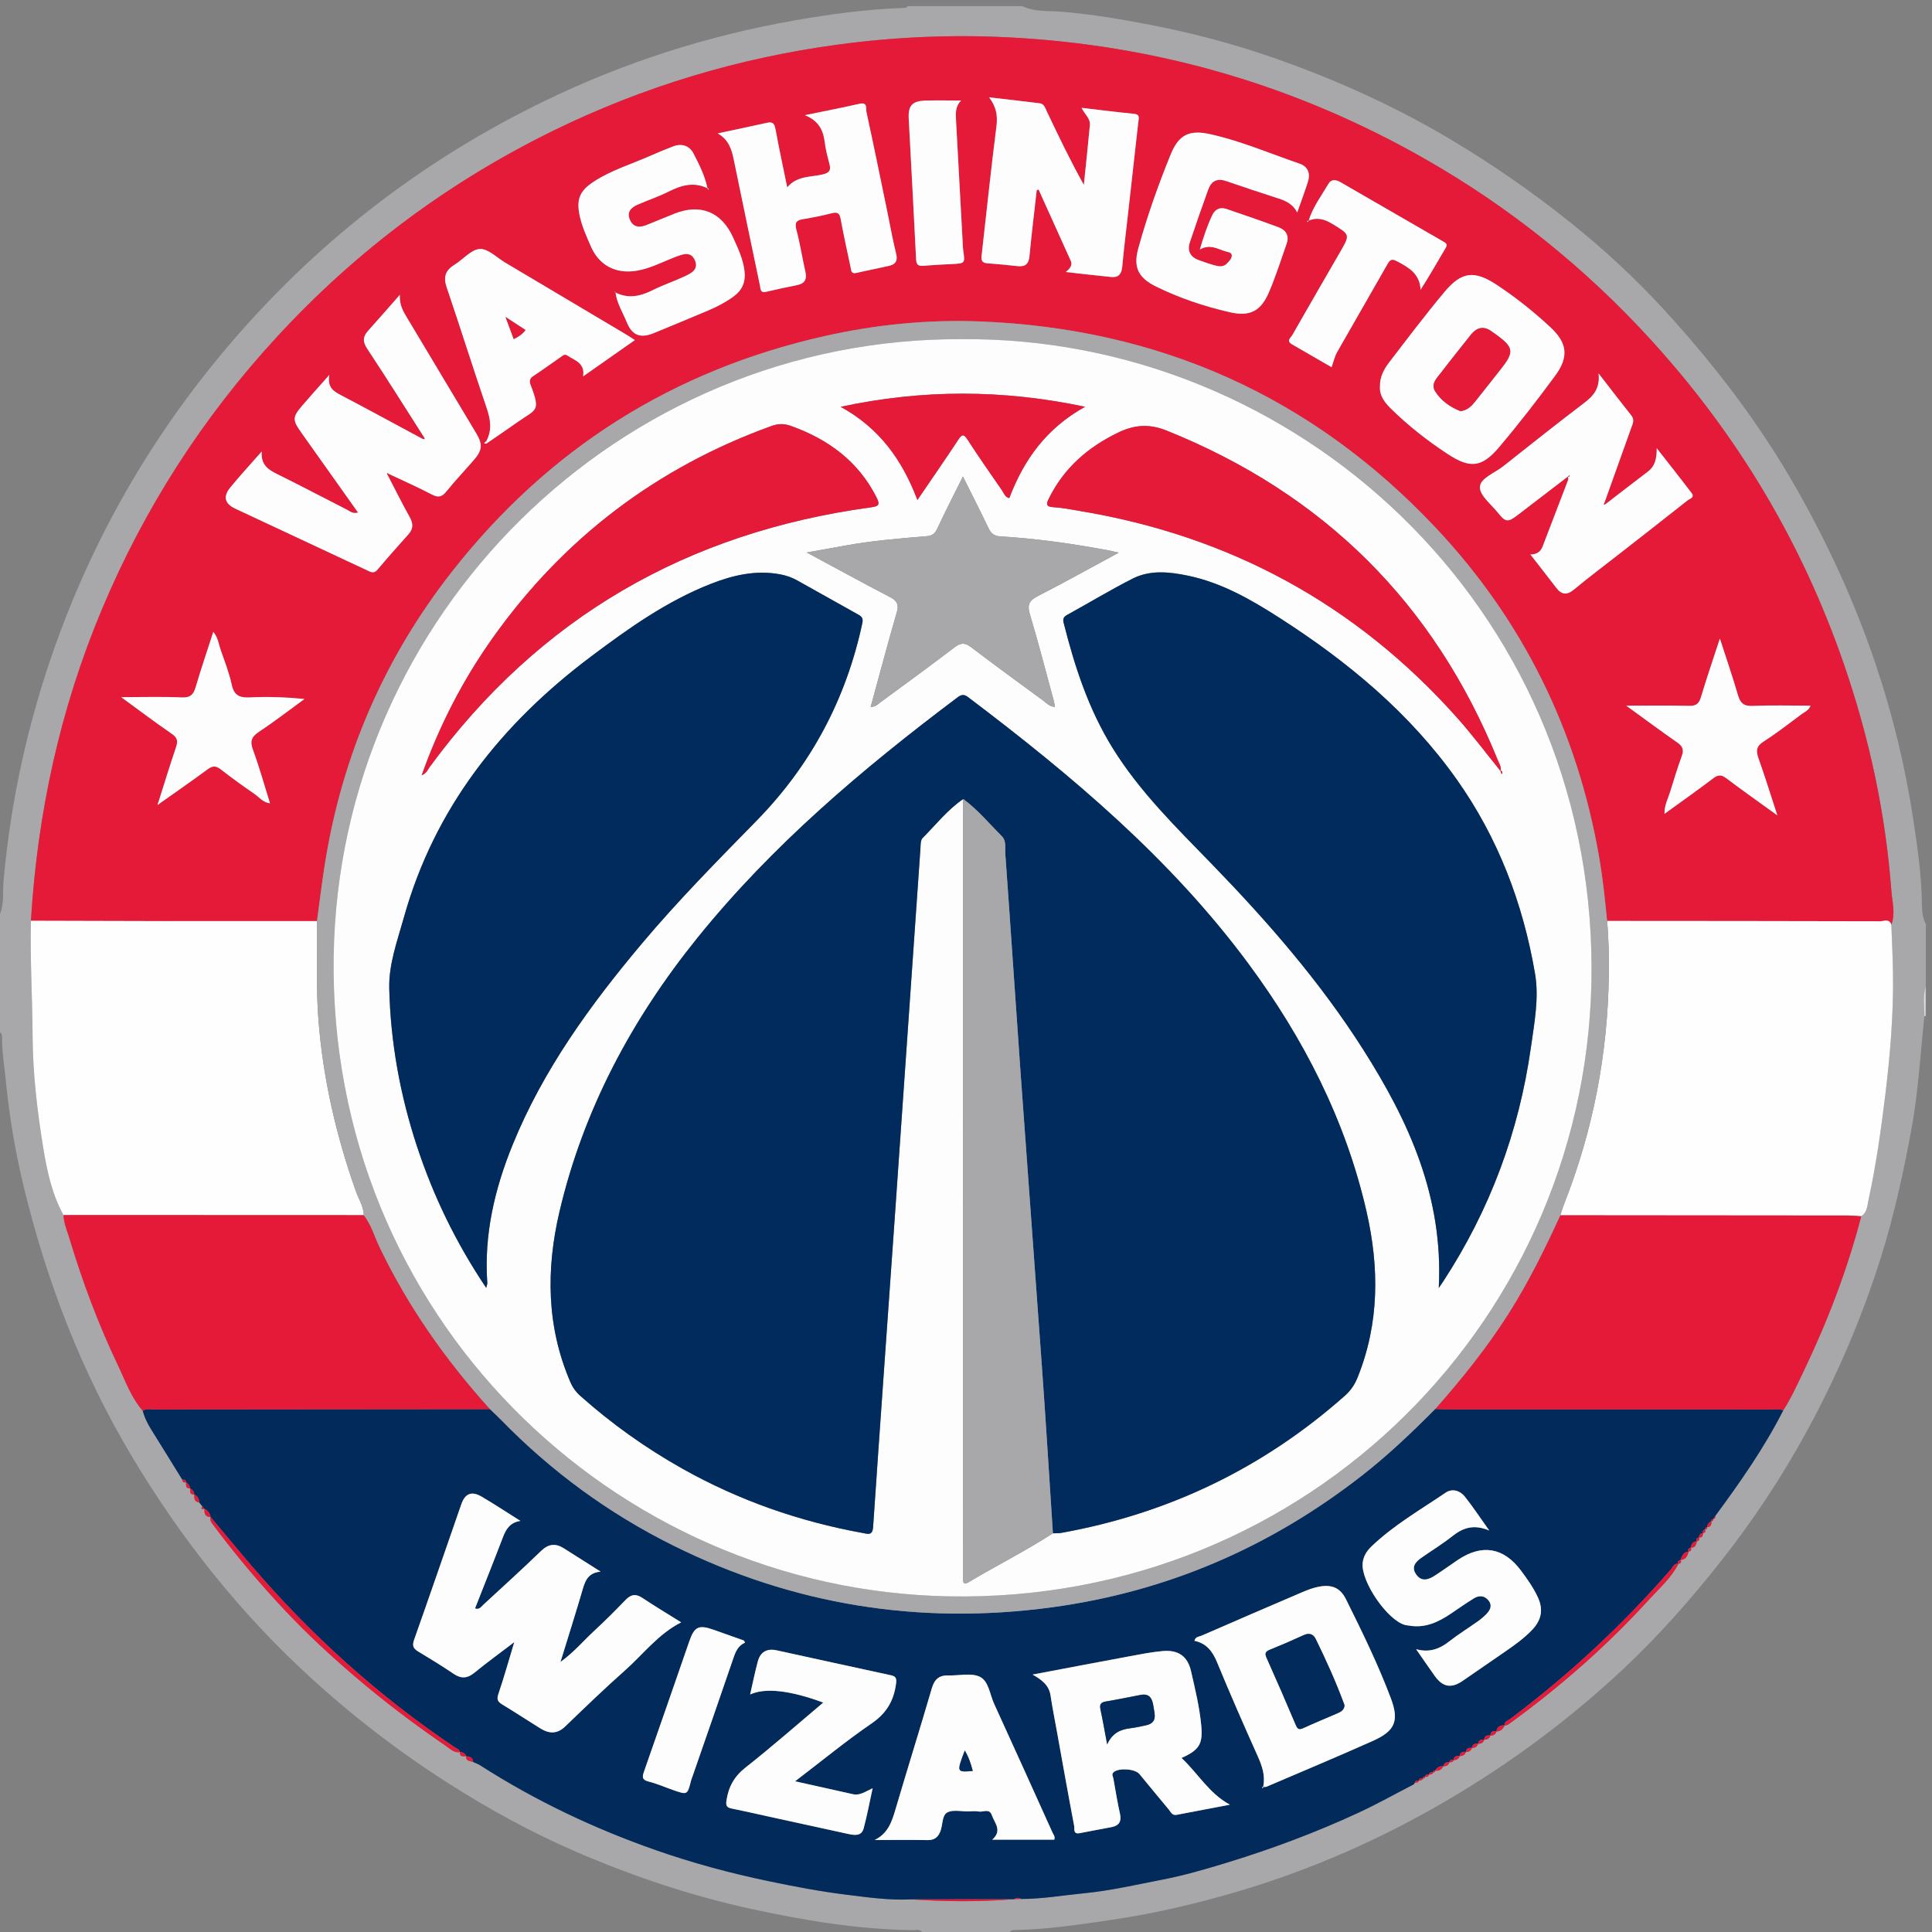 <?xml version="1.0" encoding="UTF-8" standalone="no"?>
<svg width="800px" height="800px" viewBox="0 0 800 800" version="1.1" xmlns="http://www.w3.org/2000/svg" xmlns:xlink="http://www.w3.org/1999/xlink" xmlns:sketch="http://www.bohemiancoding.com/sketch/ns">
    <rect x="0" y="0" width="800" height="800" fill="#808080" stroke="none"/>
    <!-- Generator: Sketch 3.4.4 (17249) - http://www.bohemiancoding.com/sketch -->
    <title>wizards</title>
    <desc>Created with Sketch.</desc>
    <defs>
        <path id="path-1" d="M0,2.538 L797.462,2.538 L797.462,800 L0,800"></path>
    </defs>
    <g id="Page-1" stroke="none" stroke-width="1" fill="none" fill-rule="evenodd" sketch:type="MSPage">
        <g id="wizards" sketch:type="MSArtboardGroup">
            <g id="Page-1" sketch:type="MSLayerGroup">
                <path d="M709.395,629.027 C710.23,628.938 710.314,628.351 710.274,627.689 C720.575,613.728 730.516,599.536 738.402,584.02 C741.741,578.795 744.289,573.156 746.956,567.58 C756.807,546.988 764.946,525.758 770.699,503.64 C773.207,501.995 773.212,499.141 773.736,496.711 C776.832,482.41 778.886,467.951 780.654,453.422 C782.689,436.711 784.077,419.99 783.854,403.16 C783.765,396.41 783.405,389.664 783.163,382.919 C784.941,378.232 783.523,373.546 783.173,368.864 C780.773,336.667 774.002,305.378 763.484,274.889 C746.146,224.632 719.39,179.926 683.583,140.706 C656.388,110.919 625.277,85.916 590.21,65.891 C536.649,35.309 478.99,18.568 417.459,15.457 C393.933,14.267 370.432,15.299 347.01,18.459 C305.899,24 266.704,35.753 229.459,53.946 C185.914,75.215 147.706,103.694 114.827,139.328 C84.027,172.711 59.844,210.326 42.254,252.193 C24.901,293.501 15.514,336.622 12.812,381.264 C12.427,397.091 13.405,412.904 13.489,428.721 C13.578,444.267 15.36,459.635 17.849,474.928 C19.435,484.667 21.425,494.351 26.304,503.136 C26.407,506.519 27.795,509.585 28.748,512.751 C34.146,530.711 40.699,548.247 48.768,565.175 C51.864,571.679 54.244,578.622 59.109,584.183 C59.859,587.047 61.173,589.64 62.748,592.148 C67.03,598.968 71.227,605.837 75.459,612.691 C75.494,613.753 76.131,613.975 77.04,613.802 L77,613.738 C77.069,614.948 76.728,616.435 78.743,616.336 L78.699,616.277 C78.748,617.496 78.412,618.983 80.447,618.864 L80.398,618.805 C80.427,620.321 80.363,621.886 82.457,622.114 C82.896,622.657 83.336,623.2 83.775,623.738 C82.951,625.072 83.76,624.978 84.684,624.78 L84.635,624.731 C84.575,626.573 84.817,628.183 87.217,628.173 L87.178,628.119 C86.877,629.156 87.207,630.02 87.825,630.854 C97.311,643.63 107.568,655.778 118.472,667.338 C127.321,676.726 136.793,685.486 146.61,693.906 C158.738,704.311 171.435,713.911 184.595,722.923 C186.373,724.143 187.978,725.931 190.506,725.521 L190.452,725.481 C190.259,727.64 191.785,727.225 193.044,727.215 L192.995,727.17 C192.802,729.383 194.659,729.136 195.919,729.605 C196.921,730.079 197.998,730.444 198.926,731.042 C221.746,745.664 246.081,757.185 271.632,766.128 C286.812,771.442 302.309,775.61 318.081,778.914 C328.832,781.165 339.622,783.22 350.481,784.558 C359.286,785.644 368.165,786.933 377.119,786.489 C391.351,787.442 405.578,787.58 419.8,786.425 L419.904,786.405 C420.896,786.38 421.884,786.351 422.877,786.326 C431.632,786.311 440.249,784.805 448.926,783.956 C459.953,782.879 470.704,780.37 481.504,778.277 C490.22,776.588 498.842,774.084 507.405,771.481 C526.274,765.733 544.704,758.874 562.58,750.578 C570.373,746.963 577.879,742.746 585.519,738.8 C585.642,738.588 585.756,738.375 585.859,738.158 L585.815,738.262 C586.496,738.148 587.286,738.222 587.523,737.309 L587.469,737.348 C588.19,737.323 588.891,737.264 589.212,736.454 L589.153,736.499 C589.662,736.425 590.146,736.331 590.081,735.64 L590.022,735.684 C590.891,735.931 591.479,735.644 591.76,734.77 L591.701,734.815 C592.412,734.77 593.183,734.84 593.444,733.921 L593.39,733.965 C593.884,733.877 594.422,733.837 594.319,733.106 L594.259,733.146 C595.869,733.467 596.931,732.726 597.677,731.378 L597.622,731.417 C598.847,731.383 599.835,730.988 600.22,729.689 L600.165,729.733 C600.886,729.704 601.647,729.753 601.904,728.835 L601.849,728.874 C603.069,728.825 604.017,728.375 604.442,727.141 L604.393,727.18 C605.617,727.151 606.61,726.76 606.98,725.452 L606.931,725.491 C608.19,725.501 609.109,725.007 609.523,723.758 L609.474,723.798 C610.748,723.837 611.657,723.323 612.062,722.064 L612.012,722.104 C613.277,722.128 614.19,721.62 614.6,720.37 L614.551,720.405 C615.81,720.42 616.733,719.936 617.138,718.677 L617.089,718.716 C618.333,718.701 619.291,718.267 619.677,716.978 L619.627,717.017 C621.331,716.904 622.398,715.941 623.064,714.44 L623.015,714.479 C623.933,714.568 624.58,714.059 625.281,713.551 C646.131,698.39 665.425,681.462 682.788,662.41 C687.089,657.684 692.032,653.412 695.005,647.565 L694.97,647.61 C695.894,647.373 696.437,646.933 695.894,645.906 L695.854,645.951 C698.077,645.867 698.763,644.281 699.242,642.489 L699.207,642.533 C700.101,642.281 700.585,641.802 700.126,640.82 L700.086,640.874 C701.943,640.983 702.358,639.689 702.63,638.257 L702.595,638.306 C703.484,638.049 703.899,637.531 703.519,636.588 L703.474,636.642 C704.886,636.869 705.128,635.965 705.178,634.874 L705.138,634.928 C706.062,634.686 706.412,634.138 706.072,633.215 L706.027,633.269 C706.758,633.383 706.995,633.022 706.901,632.351 L706.852,632.405 C708.477,632.257 708.832,631.24 708.615,629.827 L708.57,629.886 C709.301,629.995 709.509,629.61 709.444,628.968 L709.395,629.027 Z M0.002,378.415 C1.8,374.015 1.064,369.294 1.469,364.765 C4.442,331.368 11.627,298.919 22.862,267.378 C39.686,220.153 64.62,177.64 97.519,139.773 C133.588,98.247 176.402,65.58 225.869,41.644 C258.615,25.798 292.965,14.805 328.798,8.494 C343.622,5.881 358.526,3.867 373.593,3.304 C374.427,3.274 375.311,3.383 375.874,2.538 L423.281,2.538 C428.486,5.012 434.23,4.42 439.667,4.874 C452.067,5.911 464.289,7.956 476.447,10.316 C493.405,13.605 510.131,17.965 526.457,23.63 C552.002,32.499 576.56,43.467 599.899,57.289 C617.607,67.773 634.437,79.447 650.447,92.267 C664.259,103.333 677.281,115.402 689.237,128.459 C709.775,150.894 728.21,174.923 743.365,201.437 C756.812,224.968 768.052,249.447 776.689,275.101 C783.731,296.005 788.911,317.417 792.23,339.205 C794.032,351.052 795.741,362.968 795.844,375.027 C795.869,377.575 796.19,380.262 797.459,382.647 L797.459,408.044 C796.195,412.227 796.847,416.504 796.857,420.746 C795.188,436.267 794.363,451.901 791.538,467.269 C788.24,485.22 784.378,503.032 778.886,520.504 C771.133,545.205 761.03,568.874 748.738,591.59 C738.062,611.314 725.706,629.975 711.726,647.57 C699.642,662.775 686.832,677.294 672.694,690.588 C650.304,711.644 625.78,729.901 599.267,745.442 C571.889,761.491 543.035,774.222 512.595,783.215 C495.207,788.351 477.588,792.459 459.588,795.077 C446.432,796.993 433.331,798.973 420.022,799.185 C419.311,799.195 418.615,799.299 418.2,800 L381.8,800 C380.684,798.696 379.158,799.259 377.83,799.24 C355.38,798.904 333.351,795.284 311.499,790.538 C286.185,785.042 261.691,776.825 237.948,766.514 C219.716,758.593 202.314,749.047 185.538,738.341 C165.044,725.254 145.884,710.528 127.963,694.064 C99.01,667.477 74.96,637.081 54.798,603.393 C33.696,568.138 19.153,530.316 9.612,490.514 C6.269,476.573 3.914,462.4 2.472,448.089 C1.844,441.827 0.807,435.615 0.837,429.299 C0.837,428.588 0.743,427.891 0.002,427.511 L0.002,378.415 Z" id="Fill-1" fill="#A8A8AB" sketch:type="MSShapeGroup"></path>
                <g id="Group-5">
                    <mask id="mask-2" sketch:name="Clip 4" fill="white">
                        <use xlink:href="#path-1"></use>
                    </mask>
                    <g id="Clip-4"></g>
                    <path d="M796.858,420.747 C796.848,416.5 796.197,412.229 797.461,408.041 L797.461,420.742 C797.258,420.747 797.061,420.747 796.858,420.747" id="Fill-3" fill="#FDFDFD" sketch:type="MSShapeGroup" mask="url(#mask-2)"></path>
                </g>
                <path d="M397.984,41.627 C392.561,41.627 387.791,41.498 383.036,41.661 C377.722,41.839 376.013,43.77 376.285,49.103 C377.292,68.496 378.394,87.888 379.332,107.286 C379.44,109.543 380.122,110.244 382.285,110.066 C386.211,109.735 390.147,109.528 394.078,109.345 C399.663,109.083 399.648,109.118 398.828,103.498 C398.665,102.387 398.665,101.251 398.606,100.125 C397.697,83.404 396.799,66.679 395.88,49.958 C395.717,47.009 395.51,44.071 397.984,41.627 L397.984,41.627 Z M735.954,337.622 C733.105,328.906 730.789,321.39 728.152,313.987 C727.06,310.916 727.194,309.009 730.255,307.054 C735.707,303.572 740.823,299.558 746.028,295.696 C747.268,294.772 748.952,294.2 749.702,292.204 C741.436,292.204 733.554,291.962 725.692,292.308 C721.969,292.471 720.581,291.064 719.618,287.735 C717.46,280.269 714.912,272.916 712.166,264.407 C709.297,273.207 706.645,280.891 704.329,288.669 C703.505,291.454 702.265,292.362 699.342,292.283 C691.129,292.056 682.907,292.204 673.391,292.204 C681.189,297.854 687.826,302.797 694.616,307.518 C696.868,309.079 697.312,310.58 696.374,313.118 C694.581,318.002 693.095,322.995 691.544,327.967 C690.665,330.767 689.169,333.429 689.223,336.995 C696.25,331.903 702.927,327.207 709.421,322.274 C711.49,320.698 712.838,320.748 714.887,322.303 C721.505,327.311 728.3,332.081 735.954,337.622 L735.954,337.622 Z M297.199,55.232 C302.082,58.032 303.075,62.362 303.994,66.861 C307.48,83.972 311.095,101.059 314.665,118.15 C314.961,119.587 314.705,121.439 317.278,120.822 C321.52,119.804 325.796,118.925 330.073,118.056 C333.199,117.419 334.211,115.691 333.505,112.57 C332.191,106.802 331.312,100.93 329.786,95.227 C328.991,92.269 329.648,91.217 332.527,90.748 C336.552,90.096 340.561,89.271 344.512,88.283 C346.892,87.686 347.687,88.343 348.117,90.748 C349.312,97.395 350.808,103.987 352.201,110.6 C352.478,111.923 352.354,113.553 354.655,113.014 C359.179,111.948 363.747,111.098 368.27,110.041 C370.922,109.419 371.781,107.893 371.06,105.014 C369.628,99.281 368.616,93.444 367.416,87.651 C364.566,73.864 361.757,60.066 358.764,46.308 C358.487,45.039 359.376,42.19 355.954,42.965 C348.759,44.595 341.515,45.987 333.273,47.686 C339.124,50.041 340.922,54.046 341.52,58.98 C341.87,61.903 342.64,64.792 343.401,67.646 C344.097,70.279 343.761,71.513 340.596,72.244 C335.633,73.39 329.959,72.777 325.969,77.592 C324.275,69.271 322.576,61.424 321.124,53.528 C320.71,51.266 320.033,50.298 317.623,50.841 C311.045,52.318 304.448,53.681 297.199,55.232 L297.199,55.232 Z M571.416,160.022 C571.164,163.745 573.302,166.585 575.826,169.079 C583.055,176.229 591.055,182.491 599.539,188.051 C608.784,194.111 613.643,193.577 620.769,185.138 C628.853,175.567 636.557,165.656 643.969,155.558 C649.717,147.73 649.001,142.002 641.92,135.434 C634.996,129.019 627.594,123.113 619.712,117.918 C610.473,111.829 605.174,112.451 598.097,120.925 C590.157,130.432 582.685,140.333 575.144,150.165 C573.001,152.96 571.352,156.116 571.416,160.022 L571.416,160.022 Z M537.149,87.972 C538.636,83.75 540.226,79.562 541.579,75.301 C542.67,71.854 541.623,68.97 538.107,67.765 C525.87,63.572 513.934,58.427 501.268,55.587 C492.561,53.637 488.137,55.656 484.764,63.933 C479.564,76.688 474.961,89.701 471.307,102.995 C469.218,110.595 471.327,114.98 478.512,118.55 C488.245,123.385 498.557,126.822 509.12,129.256 C517.697,131.237 522.181,128.807 525.589,120.698 C528.31,114.229 530.468,107.518 532.784,100.881 C533.929,97.602 532.448,95.237 529.46,94.12 C522.349,91.464 515.149,89.044 507.974,86.565 C505.307,85.646 503.213,86.486 501.999,89.029 C499.92,93.4 498.389,97.972 496.838,103.301 C500.882,101.034 503.92,102.92 507.065,103.977 C508.201,104.358 509.944,104.358 510.048,105.701 C510.152,107.039 508.932,108.204 507.929,109.217 C506.655,110.501 505.026,110.392 503.554,110.027 C501.11,109.414 498.724,108.55 496.349,107.691 C492.803,106.417 491.549,103.804 492.705,100.313 C495.144,92.975 497.702,85.676 500.329,78.407 C501.589,74.92 504.063,73.716 507.712,74.965 C514.897,77.424 522.102,79.839 529.337,82.165 C532.527,83.192 535.352,84.525 537.149,87.972 L537.149,87.972 Z M429.278,78.797 C429.539,78.693 429.796,78.59 430.058,78.491 C434.492,88.303 438.947,98.106 443.352,107.933 C444.181,109.785 443.154,111.143 441.302,112.639 C447.905,113.37 454.038,114.111 460.186,114.708 C463.139,114.99 464.428,113.454 464.695,110.481 C465.322,103.469 466.196,96.481 466.981,89.483 C468.443,76.466 469.924,63.454 471.361,50.432 C471.52,49.004 472.152,47.38 469.574,47.128 C462.468,46.432 455.386,45.523 447.85,44.649 C449.154,47.365 451.554,49.054 451.302,51.775 C450.537,60.037 449.643,68.283 448.799,76.54 C443.129,66.407 438.285,56.279 433.47,46.14 C432.803,44.733 432.339,43.009 430.586,42.782 C423.594,41.879 416.576,41.123 409.569,40.308 C412.502,44.19 413.179,47.775 412.616,52.209 C410.359,69.948 408.517,87.745 406.497,105.513 C406.29,107.36 406.255,108.841 408.744,109.019 C412.957,109.316 417.164,109.75 421.361,110.2 C424.482,110.535 425.964,109.355 426.275,106.086 C427.144,96.975 428.26,87.893 429.278,78.797 L429.278,78.797 Z M161.011,196.234 C166.961,199.054 173.001,201.711 178.828,204.762 C181.475,206.155 182.976,205.795 184.818,203.523 C188.448,199.044 192.418,194.846 196.201,190.491 C199.712,186.451 199.934,184.017 197.223,179.479 C187.781,163.676 178.32,147.879 168.858,132.081 C167.154,129.241 165.297,126.471 165.569,122.061 C160.774,127.513 156.665,132.279 152.448,136.94 C150.236,139.39 150.087,141.434 152.038,144.372 C160.023,156.441 167.702,168.713 175.495,180.906 C175.268,181.158 175.045,181.409 174.818,181.656 C163.544,175.597 152.305,169.469 140.971,163.523 C137.929,161.923 135.485,160.229 136.374,155.227 C132.186,159.962 128.724,163.804 125.352,167.716 C120.981,172.777 120.996,173.839 124.957,179.4 C132.69,190.269 140.399,201.158 148.26,212.234 C146.132,212.876 144.912,211.686 143.603,211.024 C133.954,206.111 124.379,201.039 114.665,196.259 C110.932,194.427 107.954,192.372 108.379,186.95 C103.638,192.348 99.337,196.985 95.342,201.879 C92.27,205.641 93.075,208.58 97.361,210.59 C115.569,219.123 133.791,227.622 151.999,236.15 C153.549,236.876 154.808,237.706 156.374,235.824 C160.512,230.841 164.873,226.041 169.169,221.192 C171.115,219 171.169,216.876 169.722,214.274 C166.512,208.506 163.574,202.585 160.527,196.728 C160.69,196.565 160.848,196.397 161.011,196.234 L161.011,196.234 Z M649.322,197.266 L649.263,197.172 C649.292,197.691 649.5,198.279 649.332,198.728 C645.831,207.918 642.285,217.093 638.769,226.283 C637.959,228.387 636.458,229.567 633.707,229.607 C637.529,234.525 641.001,238.94 644.418,243.4 C646.7,246.372 648.902,246.501 651.86,244.032 C657.692,239.167 663.791,234.609 669.786,229.928 C679.44,222.382 689.12,214.866 698.715,207.251 C699.594,206.555 701.885,206.041 700.458,204.155 C695.924,198.175 691.253,192.298 686.018,185.597 C686.028,190.16 685.223,193.123 682.354,195.286 C676.512,199.691 670.744,204.2 664.947,208.664 C664.764,208.471 664.581,208.283 664.389,208.106 C668.082,197.8 671.791,187.503 675.45,177.192 C676.038,175.528 676.971,173.893 675.505,172.051 C671.154,166.595 666.917,161.044 661.939,154.629 C662.601,160.851 659.791,163.948 655.989,166.841 C644.68,175.449 633.539,184.283 622.399,193.113 C618.922,195.869 612.868,198.056 612.789,201.696 C612.715,205.212 617.554,208.886 620.339,212.407 C623.376,216.254 624.463,216.323 628.26,213.4 C635.273,208.007 642.3,202.644 649.322,197.266 L649.322,197.266 Z M254.799,121.088 C254.754,120.965 254.729,120.827 254.65,120.728 C254.621,120.683 254.487,120.718 254.399,120.713 C254.552,120.812 254.71,120.911 254.863,121.009 C255.381,125.562 257.9,129.375 259.559,133.498 C261.737,138.906 265.233,140.2 270.729,137.933 C278.275,134.827 285.816,131.711 293.332,128.525 C296.961,126.99 300.443,125.177 303.663,122.841 C307.352,120.175 308.823,116.733 308.295,112.239 C307.702,107.246 305.564,102.807 303.544,98.318 C298.789,87.75 290.038,84.209 279.287,88.476 C275.366,90.032 271.49,91.691 267.564,93.237 C264.739,94.343 262.176,94.116 260.828,91.004 C259.431,87.76 261.342,85.913 264.053,84.738 C268.305,82.881 272.739,81.404 276.878,79.32 C282.107,76.693 287.258,75.212 292.873,77.918 C292.986,78.12 293.095,78.328 293.208,78.535 C293.317,78.446 293.426,78.362 293.534,78.274 C293.332,78.14 293.129,78.002 292.927,77.864 C291.85,72.738 289.515,68.071 287.129,63.503 C285.47,60.323 282.295,59.266 278.769,60.604 C275.352,61.903 271.984,63.34 268.631,64.797 C261.036,68.101 253.045,70.565 246.023,75.108 C239.84,79.113 238.527,82.698 240.142,89.819 C241.12,94.116 242.957,98.071 244.685,102.066 C248.082,109.918 254.981,113.498 263.505,112.125 C269.292,111.192 274.389,108.397 279.766,106.362 C282.759,105.232 286.087,103.913 287.757,107.79 C289.46,111.75 285.974,113.266 283.199,114.565 C279.001,116.535 274.561,118.007 270.418,120.076 C265.278,122.649 260.211,123.869 254.799,121.088 L254.799,121.088 Z M541.791,91.409 C545.357,89.849 548.438,90.728 551.692,92.708 C559.045,97.192 559.134,97.059 554.952,104.308 C548.334,115.77 541.682,127.212 535.134,138.718 C534.522,139.795 532.527,141.148 534.917,142.535 C540.374,145.701 545.84,148.856 551.371,152.056 C552.206,149.73 552.64,147.622 553.648,145.844 C560.591,133.592 567.692,121.434 574.636,109.182 C575.761,107.197 576.66,107.237 578.552,108.229 C583.396,110.772 587.929,113.409 588.236,119.982 C592.003,114.081 595.228,108.353 598.596,102.703 C599.618,100.985 598.557,100.55 597.426,99.898 C583.278,91.735 569.139,83.562 554.996,75.395 C553.208,74.362 551.253,74.12 550.132,76.037 C547.184,81.079 543.559,85.78 541.85,91.488 C541.386,91.35 541.139,91.414 541.396,91.967 C541.529,91.78 541.658,91.597 541.791,91.409 L541.791,91.409 Z M111.87,332.59 C111.845,332.713 111.821,332.832 111.791,332.955 C111.796,332.851 111.796,332.748 111.801,332.639 C109.495,325.271 107.44,317.809 104.774,310.57 C103.465,307.029 103.999,305.172 107.149,303.083 C113.623,298.787 119.776,294.017 126.063,289.444 C118.32,288.679 110.892,288.412 103.495,288.777 C99.213,288.99 96.912,287.997 95.939,283.459 C94.887,278.54 92.996,273.795 91.342,269.014 C90.512,266.614 90.27,263.933 88.32,261.651 C85.806,269.454 83.258,276.906 81.045,284.456 C80.127,287.597 78.863,288.95 75.273,288.787 C67.322,288.432 59.347,288.679 50.181,288.679 C57.796,294.234 64.354,299.207 71.134,303.854 C73.465,305.454 73.747,306.881 72.892,309.385 C70.32,316.965 67.994,324.624 65.579,332.254 C65.273,332.609 65.179,332.96 65.579,333.311 C65.737,333.118 65.9,332.92 66.058,332.728 C72.69,328.032 79.386,323.419 85.915,318.585 C87.929,317.093 89.337,316.97 91.352,318.535 C95.895,322.071 100.566,325.439 105.307,328.698 C107.391,330.135 109.016,332.441 111.87,332.59 L111.87,332.59 Z M200.438,183.434 C200.952,183.888 201.431,183.72 201.895,183.35 C206.181,180.392 210.502,177.479 214.754,174.466 C221.87,169.429 224.003,170.491 219.796,159.612 C219.149,157.933 219.144,156.822 220.823,155.716 C224.705,153.162 228.448,150.397 232.275,147.76 C233.036,147.237 233.811,146.446 234.907,147.192 C237.974,149.271 242.329,150.239 241.445,155.854 C248.823,150.683 255.682,145.874 262.878,140.827 C261.396,139.869 260.379,139.162 259.312,138.53 C242.621,128.6 225.924,118.674 209.218,108.758 C205.712,106.679 202.068,102.891 198.675,103.093 C195.055,103.316 191.747,107.454 188.157,109.656 C184.453,111.928 183.51,114.688 184.937,118.911 C190.537,135.424 195.761,152.061 201.396,168.56 C203.055,173.429 203.939,178.002 201.337,182.718 C201.026,182.985 200.71,183.251 200.403,183.518 L200.507,183.617 L200.438,183.434 Z M12.808,381.266 C15.515,336.619 24.897,293.498 42.25,252.195 C59.84,210.323 84.028,172.708 114.828,139.325 C147.707,103.691 185.915,75.217 229.455,53.943 C266.705,35.75 305.895,24.002 347.011,18.456 C370.433,15.301 393.934,14.264 417.46,15.454 C478.991,18.565 536.645,35.306 590.211,65.893 C625.278,85.913 656.389,110.92 683.584,140.703 C719.391,179.928 746.147,224.634 763.485,274.891 C774.003,305.38 780.774,336.669 783.174,368.861 C783.524,373.543 784.942,378.234 783.164,382.916 C782.32,380.239 780.082,381.479 778.522,381.474 C740.838,381.375 703.149,381.365 665.46,381.335 C664.626,372.506 663.682,363.696 662.166,354.935 C653.12,302.654 630.621,256.856 594.324,218.348 C543.278,164.185 480.013,135.967 405.643,133.103 C384.028,132.274 362.547,134.417 341.431,139.172 C278.542,153.33 227.09,185.854 187.317,236.511 C159.174,272.348 141.584,312.97 134.482,358.037 C133.258,365.8 132.324,373.607 131.258,381.395 C109.964,381.4 88.67,381.429 67.376,381.409 C49.189,381.39 31.001,381.316 12.808,381.266 L12.808,381.266 Z" id="Fill-6" fill="#E41A38" sketch:type="MSShapeGroup"></path>
                <path d="M308.484,680.186 C308.168,679.544 308.139,679.347 308.05,679.317 C303.823,677.806 299.596,676.3 295.363,674.813 C289.408,672.72 287.541,673.559 285.492,679.44 C279.22,697.465 273.018,715.515 266.687,733.52 C265.887,735.796 265.788,736.986 268.578,737.697 C272.094,738.596 275.462,740.082 278.904,741.278 C284.642,743.268 284.647,743.253 286.159,737.273 C286.297,736.734 286.524,736.216 286.707,735.687 C292.41,719.243 298.149,702.813 303.768,686.344 C304.667,683.717 305.724,681.391 308.484,680.186 M329.22,737.599 C340.321,729.12 350.346,720.878 361.008,713.559 C367.131,709.357 370.094,704.216 371.038,697.129 C371.378,694.547 370.647,694.063 368.593,693.618 C352.909,690.236 337.24,686.784 321.566,683.361 C317.581,682.492 314.865,684.023 313.813,687.92 C312.618,692.339 311.719,696.843 310.618,701.638 C316.904,698.734 327.388,699.979 340.889,705.006 C330.119,714.068 319.655,723.282 308.717,731.895 C304.035,735.579 301.675,739.85 300.82,745.529 C300.48,747.786 301.003,748.473 303.038,748.882 C308.139,749.91 313.215,751.09 318.302,752.206 C329.299,754.616 340.297,757.031 351.299,759.411 C353.872,759.969 356.736,760.374 357.625,757.075 C359.052,751.761 360.055,746.324 361.334,740.492 C358.297,741.831 356.099,743.594 353.21,742.947 C345.566,741.238 337.917,739.534 329.22,737.599 M362.154,761.905 C369.477,761.905 376.805,761.826 384.129,761.944 C386.998,761.989 388.524,760.665 389.452,758.127 C390.415,755.51 390.025,751.658 392.287,750.478 C394.628,749.253 398.055,750.097 401.008,750.058 C402.415,750.038 403.872,749.831 405.225,750.107 C407.077,750.482 409.68,748.64 410.702,751.633 C411.808,754.873 415.196,757.994 410.87,761.761 L436.534,761.761 C437.018,760.532 436.223,759.737 435.838,758.887 C427.808,741.09 419.788,723.292 411.655,705.544 C409.862,701.628 409.388,696.082 405.724,694.32 C402.154,692.611 397.171,693.895 392.815,693.757 C389.038,693.638 386.988,695.208 385.882,698.996 C380.998,715.717 375.768,732.334 370.86,749.05 C369.319,754.295 367.714,759.238 362.154,761.905 M586.381,682.897 C588.934,686.566 591.457,690.26 594.05,693.905 C597.368,698.581 600.889,699.248 605.566,696.068 C611.383,692.102 617.146,688.068 622.954,684.082 C627.023,681.292 631.033,678.448 634.46,674.848 C638.297,670.823 639.151,666.423 636.756,661.327 C634.889,657.342 632.381,653.796 629.773,650.305 C622.633,640.754 613.68,639.233 603.704,645.9 C600.43,648.092 597.255,650.438 593.931,652.552 C591.403,654.157 588.628,655.05 586.46,652.023 C584.238,648.912 586.08,646.779 588.608,645.016 C592.88,642.033 597.334,639.292 601.418,636.073 C605.689,632.71 610.099,631.001 616.652,633.747 C612.776,628.31 609.857,623.865 606.559,619.722 C604.539,617.184 601.324,616.231 598.588,618.097 C588.129,625.208 577.077,631.534 567.877,640.369 C565.946,642.226 564.484,644.478 564.238,647.332 C563.586,654.996 574.47,670.878 581.808,672.868 C582.346,673.011 582.919,673.031 583.477,673.129 C590.07,674.27 595.586,671.687 600.835,668.137 C603.976,666.008 607.087,663.821 610.321,661.831 C612.475,660.507 614.712,660.64 616.381,662.739 C618.05,664.838 617.033,666.744 615.467,668.364 C614.4,669.47 613.2,670.473 611.946,671.361 C608.045,674.132 603.951,676.65 600.188,679.599 C596.139,682.774 591.966,684.428 586.381,682.897 M489.24,727.939 C496.726,724.601 498.109,722.023 497.403,714.443 C496.697,706.838 494.875,699.445 493.191,692.043 C491.773,685.801 487.897,683.085 481.413,683.668 C476.939,684.073 472.499,684.947 468.07,685.771 C454.796,688.231 441.531,690.769 427.566,693.406 C431.507,695.623 434.391,697.875 435.018,702.073 C435.763,707.085 436.761,712.058 437.66,717.045 C440.01,730.068 442.321,743.095 444.791,756.097 C444.998,757.194 444.242,759.653 447.102,759.07 C451.517,758.166 455.961,757.431 460.376,756.547 C463.438,755.929 464.46,754.157 463.749,751.001 C462.662,746.196 461.907,741.322 461.033,736.473 C460.875,735.579 460.119,734.685 461.176,733.781 C463.314,731.959 470.005,732.408 471.818,734.596 C475.867,739.48 479.862,744.408 483.946,749.263 C484.791,750.27 485.349,751.84 487.196,751.49 C494.47,750.092 501.749,748.71 509.27,747.278 C500.593,742.591 496.163,734.408 489.24,727.939 M215.497,629.786 C210.154,626.418 204.875,622.932 199.433,619.732 C195.28,617.287 192.573,618.428 191.013,622.902 C184.509,641.623 178.07,660.364 171.457,679.045 C170.613,681.426 171.131,682.616 173.131,683.826 C178.07,686.808 183.008,689.806 187.773,693.05 C190.944,695.208 193.507,695.05 196.475,692.621 C201.546,688.463 206.865,684.611 212.959,679.959 C210.573,687.85 208.667,694.729 206.361,701.47 C205.581,703.761 206.163,704.685 208,705.801 C213.294,709.006 218.475,712.413 223.734,715.682 C227.324,717.915 230.687,718.117 234.035,714.892 C242.159,707.075 250.267,699.223 258.702,691.757 C266.312,685.016 272.519,676.616 282.06,671.776 C276.613,668.369 271.196,665.12 265.936,661.633 C263.156,659.796 261.171,660.265 258.954,662.581 C254.662,667.055 250.242,671.426 245.699,675.643 C241.452,679.579 237.719,684.097 232.075,688.191 C235.408,677.357 238.504,667.603 241.373,657.786 C242.42,654.201 243.793,651.243 248.712,650.779 C243.215,647.297 238.361,644.216 233.502,641.144 C230.075,638.981 227.146,639.223 224.06,642.211 C216.262,649.752 208.223,657.04 200.247,664.394 C199.284,665.282 198.455,666.7 196.697,666.013 C200.598,656.097 204.539,646.25 208.331,636.339 C209.64,632.907 211.433,630.364 215.497,629.786 M523.191,739.91 C523.605,739.895 524.07,739.994 524.425,739.84 C539.146,733.534 553.931,727.371 568.544,720.828 C577.62,716.764 579.442,712.601 575.946,703.297 C570.662,689.228 564.045,675.717 557.363,662.27 C554.959,657.426 551.467,656.003 546.114,657.021 C543.798,657.465 541.521,658.315 539.339,659.248 C525.388,665.208 511.462,671.223 497.561,677.287 C496.534,677.737 494.998,677.682 494.593,679.411 C499.487,680.463 502.05,683.678 503.912,688.196 C509.319,701.302 515.018,714.295 520.815,727.233 C522.638,731.307 523.986,735.292 523.087,739.781 C522.914,739.91 522.731,740.023 522.578,740.171 C522.563,740.191 522.721,740.384 522.796,740.492 C522.929,740.3 523.057,740.107 523.191,739.91 M83.778,623.742 C83.339,623.199 82.899,622.655 82.46,622.112 C82.484,620.571 81.759,619.49 80.4,618.808 L80.445,618.863 C80.326,617.687 79.724,616.838 78.697,616.275 L78.741,616.334 C78.573,615.194 77.946,614.359 76.998,613.742 L77.038,613.801 C76.973,612.779 76.321,612.586 75.462,612.69 C71.23,605.84 67.028,598.966 62.746,592.147 C61.176,589.643 59.857,587.05 59.107,584.181 C60.642,583.12 62.386,583.618 64.03,583.618 C110.321,583.554 156.618,583.529 202.909,583.495 C204.425,584.961 205.981,586.394 207.452,587.905 C228.307,609.302 252.099,626.724 278.835,639.994 C328.326,664.552 380.559,672.957 435.28,665.589 C483.151,659.144 525.961,640.66 563.996,610.961 C574.791,602.532 584.672,593.12 594.302,583.416 C596.129,583.475 597.956,583.584 599.788,583.584 C644.326,583.594 688.86,583.589 733.398,583.608 C735.067,583.608 736.786,583.263 738.4,584.023 C730.519,599.539 720.578,613.732 710.277,627.692 C709.981,628.137 709.689,628.581 709.393,629.026 L709.447,628.971 C708.889,629.021 708.628,629.357 708.573,629.885 L708.613,629.831 C707.65,630.428 706.924,631.194 706.855,632.403 L706.899,632.354 C706.307,632.369 706.08,632.734 706.025,633.268 L706.07,633.213 C705.304,633.539 704.855,634.033 705.141,634.927 L705.181,634.878 C703.941,634.818 703.62,635.643 703.472,636.64 L703.517,636.586 C702.702,636.887 702.119,637.312 702.593,638.305 L702.633,638.255 C700.855,638.226 700.42,639.5 700.084,640.873 L700.129,640.823 C699.324,641.124 698.633,641.49 699.205,642.537 L699.24,642.487 C697.023,642.581 696.524,644.344 695.857,645.954 L695.897,645.905 C695.141,646.231 694.297,646.507 694.973,647.608 L695.003,647.569 C693.151,647.164 692.717,648.892 691.912,649.816 C671.882,672.863 649.67,693.549 625.235,711.855 C624.341,712.527 622.786,712.799 623.013,714.478 L623.062,714.438 C621.2,714.344 619.852,714.932 619.625,717.016 L619.675,716.976 C618.094,716.487 617.27,717.124 617.092,718.715 L617.141,718.675 C615.684,718.364 614.702,718.769 614.554,720.408 L614.598,720.369 C613.205,720.152 612.233,720.566 612.015,722.102 L612.065,722.063 C610.677,721.865 609.694,722.26 609.472,723.801 L609.526,723.757 C608.178,723.613 607.176,723.984 606.934,725.49 L606.983,725.45 C605.605,725.263 604.603,725.628 604.391,727.184 L604.445,727.144 C603.102,727.006 601.996,727.213 601.852,728.873 L601.907,728.833 C600.949,728.403 600.4,728.764 600.163,729.732 L600.218,729.687 C598.899,729.584 597.907,729.969 597.62,731.416 L597.675,731.376 C596.109,731.139 595.052,731.89 594.257,733.149 L594.317,733.105 C593.763,733.124 593.299,733.248 593.388,733.964 L593.447,733.92 C592.603,733.707 591.951,733.875 591.699,734.813 L591.759,734.769 C590.944,734.631 590.302,734.808 590.025,735.687 L590.084,735.638 C589.536,735.668 589.042,735.757 589.156,736.497 L589.215,736.458 C588.336,736.176 587.699,736.369 587.467,737.352 L587.521,737.307 C586.717,737.203 585.986,737.228 585.818,738.265 L585.862,738.157 C585.655,738.324 585.541,738.537 585.517,738.799 C577.882,742.744 570.371,746.961 562.578,750.576 C544.702,758.873 526.272,765.737 507.403,771.48 C498.845,774.087 490.218,776.586 481.507,778.275 C470.707,780.374 459.956,782.878 448.929,783.954 C440.247,784.803 431.635,786.315 422.88,786.329 C421.867,785.648 420.88,785.801 419.907,786.403 C419.907,786.403 419.803,786.423 419.803,786.428 C405.576,786.448 391.349,786.468 377.121,786.492 C368.163,786.932 359.284,785.643 350.484,784.561 C339.625,783.223 328.83,781.164 318.08,778.912 C302.307,775.613 286.81,771.44 271.63,766.127 C246.084,757.189 221.749,745.668 198.924,731.04 C197.996,730.443 196.924,730.078 195.917,729.608 C195.877,727.678 194.42,727.445 192.993,727.169 L193.047,727.213 C192.588,726.028 191.689,725.505 190.45,725.48 L190.504,725.524 C190.168,724.265 188.954,723.969 188.06,723.366 C156.549,702.152 128.618,676.937 103.931,648.097 C98.277,641.495 92.756,634.784 87.176,628.122 L87.22,628.171 C86.944,626.586 86.084,625.436 84.638,624.729 L84.682,624.779 C84.381,624.433 84.08,624.087 83.778,623.742" id="Fill-8" fill="#022B5C" sketch:type="MSShapeGroup"></path>
                <path d="M12.811,381.265 C30.999,381.315 49.191,381.389 67.379,381.408 C88.673,381.428 109.966,381.399 131.26,381.394 C131.492,395.166 130.781,408.929 131.887,422.722 C133.833,446.984 139.255,470.396 147.359,493.27 C148.52,496.549 150.544,499.552 150.658,503.181 C109.206,503.166 67.754,503.152 26.302,503.137 C21.428,494.352 19.433,484.668 17.848,474.929 C15.364,459.636 13.576,444.268 13.492,428.722 C13.403,412.9 12.426,397.092 12.811,381.265" id="Fill-10" fill="#FEFEFE" sketch:type="MSShapeGroup"></path>
                <path d="M665.461,381.337 C703.15,381.361 740.839,381.371 778.522,381.475 C780.083,381.48 782.315,380.24 783.164,382.912 C783.401,389.663 783.762,396.408 783.856,403.159 C784.078,419.994 782.69,436.715 780.651,453.426 C778.883,467.949 776.834,482.413 773.737,496.71 C773.209,499.139 773.209,501.994 770.7,503.638 C768.883,503.529 767.066,503.327 765.248,503.327 C725.525,503.278 685.806,503.258 646.083,503.228 C646.621,501.633 647.09,500.008 647.703,498.448 C659.668,467.994 665.757,436.403 666.167,403.702 C666.261,396.236 666.152,388.779 665.461,381.337" id="Fill-12" fill="#FEFEFE" sketch:type="MSShapeGroup"></path>
                <path d="M26.301,503.136 C67.753,503.151 109.205,503.166 150.657,503.181 C153.723,507.126 155.032,511.951 157.151,516.366 C168.993,541.082 184.598,563.205 202.909,583.497 C156.617,583.526 110.321,583.556 64.03,583.615 C62.385,583.62 60.642,583.121 59.106,584.183 C54.247,578.623 51.867,571.68 48.765,565.176 C40.701,548.247 34.143,530.712 28.746,512.751 C27.793,509.586 26.41,506.519 26.301,503.136" id="Fill-14" fill="#E41A38" sketch:type="MSShapeGroup"></path>
                <path d="M646.082,503.227 C685.806,503.256 725.524,503.281 765.248,503.325 C767.065,503.33 768.882,503.533 770.7,503.641 C764.947,525.755 756.803,546.99 746.957,567.582 C744.29,573.153 741.742,578.797 738.399,584.022 C736.784,583.266 735.065,583.612 733.401,583.607 C688.863,583.587 644.324,583.592 599.786,583.587 C597.959,583.587 596.132,583.479 594.3,583.419 C605.332,570.955 615.722,558.007 624.665,543.933 C632.917,530.945 639.678,517.182 646.082,503.227" id="Fill-16" fill="#E41A38" sketch:type="MSShapeGroup"></path>
                <path d="M87.175,628.12 C92.756,634.781 98.277,641.497 103.931,648.1 C128.617,676.934 156.548,702.149 188.059,723.364 C188.953,723.966 190.168,724.268 190.504,725.522 C187.98,725.932 186.375,724.144 184.593,722.924 C171.432,713.907 158.741,704.312 146.612,693.907 C136.79,685.487 127.319,676.727 118.469,667.339 C107.57,655.774 97.314,643.626 87.827,630.85 C87.205,630.021 86.879,629.152 87.175,628.12" id="Fill-18" fill="#E41A38" sketch:type="MSShapeGroup"></path>
                <path d="M623.014,714.48 C622.787,712.8 624.342,712.529 625.231,711.857 C649.671,693.551 671.878,672.86 691.913,649.818 C692.713,648.894 693.152,647.166 695.004,647.566 C692.031,653.413 687.093,657.684 682.787,662.405 C665.424,681.462 646.13,698.391 625.28,713.546 C624.579,714.055 623.932,714.568 623.014,714.48" id="Fill-20" fill="#E41A38" sketch:type="MSShapeGroup"></path>
                <path d="M377.12,786.49 C391.347,786.47 405.579,786.445 419.806,786.426 C405.579,787.581 391.347,787.443 377.12,786.49" id="Fill-22" fill="#E41A38" sketch:type="MSShapeGroup"></path>
                <path d="M695.857,645.953 C696.523,644.348 697.022,642.58 699.24,642.486 C698.765,644.279 698.079,645.864 695.857,645.953" id="Fill-24" fill="#E41A38" sketch:type="MSShapeGroup"></path>
                <path d="M619.625,717.017 C619.852,714.928 621.2,714.345 623.062,714.439 C622.396,715.94 621.334,716.908 619.625,717.017" id="Fill-26" fill="#E41A38" sketch:type="MSShapeGroup"></path>
                <path d="M80.4,618.806 C81.758,619.488 82.483,620.569 82.459,622.115 C80.36,621.888 80.424,620.318 80.4,618.806" id="Fill-28" fill="#E41A38" sketch:type="MSShapeGroup"></path>
                <path d="M84.636,624.731 C86.088,625.438 86.942,626.588 87.219,628.173 C84.819,628.183 84.572,626.573 84.636,624.731" id="Fill-30" fill="#E41A38" sketch:type="MSShapeGroup"></path>
                <path d="M192.994,727.17 C194.416,727.442 195.873,727.679 195.918,729.605 C194.658,729.136 192.801,729.383 192.994,727.17" id="Fill-32" fill="#E41A38" sketch:type="MSShapeGroup"></path>
                <path d="M700.087,640.873 C700.423,639.5 700.857,638.226 702.63,638.255 C702.359,639.692 701.944,640.981 700.087,640.873" id="Fill-34" fill="#E41A38" sketch:type="MSShapeGroup"></path>
                <path d="M594.259,733.148 C595.054,731.888 596.111,731.143 597.677,731.375 C596.931,732.728 595.869,733.469 594.259,733.148" id="Fill-36" fill="#E41A38" sketch:type="MSShapeGroup"></path>
                <path d="M601.851,728.872 C601.995,727.212 603.106,727.005 604.444,727.143 C604.019,728.378 603.071,728.827 601.851,728.872" id="Fill-38" fill="#E41A38" sketch:type="MSShapeGroup"></path>
                <path d="M706.853,632.405 C706.927,631.196 707.648,630.43 708.611,629.828 C708.833,631.24 708.478,632.257 706.853,632.405" id="Fill-40" fill="#E41A38" sketch:type="MSShapeGroup"></path>
                <path d="M604.393,727.182 C604.6,725.626 605.608,725.261 606.981,725.448 C606.61,726.762 605.618,727.147 604.393,727.182" id="Fill-42" fill="#E41A38" sketch:type="MSShapeGroup"></path>
                <path d="M190.452,725.48 C191.686,725.504 192.585,726.028 193.044,727.218 C191.785,727.228 190.259,727.642 190.452,725.48" id="Fill-44" fill="#E41A38" sketch:type="MSShapeGroup"></path>
                <path d="M597.621,731.416 C597.908,729.969 598.9,729.584 600.219,729.688 C599.834,730.987 598.851,731.387 597.621,731.416" id="Fill-46" fill="#E41A38" sketch:type="MSShapeGroup"></path>
                <path d="M606.933,725.489 C607.175,723.983 608.178,723.613 609.526,723.756 C609.111,725.005 608.188,725.499 606.933,725.489" id="Fill-48" fill="#E41A38" sketch:type="MSShapeGroup"></path>
                <path d="M78.697,616.276 C79.724,616.839 80.326,617.688 80.445,618.863 C78.415,618.982 78.746,617.5 78.697,616.276" id="Fill-50" fill="#E41A38" sketch:type="MSShapeGroup"></path>
                <path d="M609.474,723.799 C609.691,722.258 610.679,721.868 612.062,722.066 C611.657,723.32 610.748,723.839 609.474,723.799" id="Fill-52" fill="#E41A38" sketch:type="MSShapeGroup"></path>
                <path d="M612.013,722.103 C612.23,720.567 613.208,720.152 614.6,720.369 C614.191,721.619 613.277,722.127 612.013,722.103" id="Fill-54" fill="#E41A38" sketch:type="MSShapeGroup"></path>
                <path d="M76.999,613.74 C77.947,614.358 78.574,615.192 78.742,616.333 C76.727,616.432 77.068,614.95 76.999,613.74" id="Fill-56" fill="#E41A38" sketch:type="MSShapeGroup"></path>
                <path d="M614.551,720.407 C614.704,718.767 615.682,718.362 617.139,718.674 C616.734,719.933 615.81,720.422 614.551,720.407" id="Fill-58" fill="#E41A38" sketch:type="MSShapeGroup"></path>
                <path d="M617.09,718.714 C617.273,717.124 618.093,716.487 619.673,716.976 C619.293,718.265 618.33,718.699 617.09,718.714" id="Fill-60" fill="#E41A38" sketch:type="MSShapeGroup"></path>
                <path d="M75.461,612.69 C76.32,612.586 76.972,612.779 77.036,613.801 C76.127,613.974 75.495,613.757 75.461,612.69" id="Fill-62" fill="#E41A38" sketch:type="MSShapeGroup"></path>
                <path d="M419.904,786.403 C420.882,785.801 421.87,785.648 422.877,786.329 C421.884,786.354 420.897,786.379 419.904,786.403" id="Fill-64" fill="#E41A38" sketch:type="MSShapeGroup"></path>
                <path d="M703.473,636.642 C703.616,635.644 703.942,634.82 705.181,634.874 C705.132,635.965 704.885,636.869 703.473,636.642" id="Fill-66" fill="#E41A38" sketch:type="MSShapeGroup"></path>
                <path d="M83.776,623.739 C84.078,624.085 84.384,624.436 84.685,624.781 C83.757,624.974 82.952,625.073 83.776,623.739" id="Fill-68" fill="#E41A38" sketch:type="MSShapeGroup"></path>
                <path d="M600.165,729.731 C600.402,728.763 600.95,728.402 601.908,728.832 C601.646,729.756 600.886,729.701 600.165,729.731" id="Fill-70" fill="#E41A38" sketch:type="MSShapeGroup"></path>
                <path d="M705.14,634.927 C704.853,634.033 705.303,633.534 706.068,633.213 C706.414,634.137 706.058,634.685 705.14,634.927" id="Fill-72" fill="#E41A38" sketch:type="MSShapeGroup"></path>
                <path d="M702.593,638.305 C702.119,637.312 702.702,636.887 703.517,636.586 C703.897,637.529 703.487,638.048 702.593,638.305" id="Fill-74" fill="#E41A38" sketch:type="MSShapeGroup"></path>
                <path d="M699.205,642.534 C698.633,641.487 699.324,641.127 700.129,640.821 C700.583,641.803 700.099,642.282 699.205,642.534" id="Fill-76" fill="#E41A38" sketch:type="MSShapeGroup"></path>
                <path d="M694.971,647.61 C694.299,646.509 695.144,646.232 695.894,645.901 C696.438,646.933 695.894,647.373 694.971,647.61" id="Fill-78" fill="#E41A38" sketch:type="MSShapeGroup"></path>
                <path d="M591.701,734.814 C591.953,733.871 592.6,733.703 593.444,733.92 C593.183,734.839 592.412,734.77 591.701,734.814" id="Fill-80" fill="#E41A38" sketch:type="MSShapeGroup"></path>
                <path d="M590.024,735.685 C590.3,734.811 590.942,734.629 591.757,734.772 C591.48,735.646 590.893,735.932 590.024,735.685" id="Fill-82" fill="#E41A38" sketch:type="MSShapeGroup"></path>
                <path d="M587.467,737.35 C587.699,736.372 588.336,736.18 589.215,736.456 C588.894,737.261 588.188,737.325 587.467,737.35" id="Fill-84" fill="#E41A38" sketch:type="MSShapeGroup"></path>
                <path d="M585.816,738.263 C585.984,737.231 586.72,737.201 587.525,737.31 C587.288,738.224 586.498,738.145 585.816,738.263" id="Fill-86" fill="#E41A38" sketch:type="MSShapeGroup"></path>
                <path d="M589.154,736.497 C589.045,735.757 589.534,735.668 590.082,735.638 C590.147,736.329 589.658,736.423 589.154,736.497" id="Fill-88" fill="#E41A38" sketch:type="MSShapeGroup"></path>
                <path d="M585.518,738.799 C585.543,738.537 585.656,738.325 585.864,738.157 C585.755,738.374 585.641,738.587 585.518,738.799" id="Fill-90" fill="#E41A38" sketch:type="MSShapeGroup"></path>
                <path d="M593.389,733.963 C593.3,733.247 593.76,733.123 594.318,733.104 C594.421,733.835 593.883,733.874 593.389,733.963" id="Fill-92" fill="#E41A38" sketch:type="MSShapeGroup"></path>
                <path d="M706.026,633.268 C706.08,632.735 706.307,632.369 706.9,632.355 C706.994,633.026 706.757,633.382 706.026,633.268" id="Fill-94" fill="#E41A38" sketch:type="MSShapeGroup"></path>
                <path d="M708.571,629.884 C708.631,629.356 708.887,629.02 709.445,628.971 C709.51,629.613 709.302,629.998 708.571,629.884" id="Fill-96" fill="#E41A38" sketch:type="MSShapeGroup"></path>
                <path d="M709.395,629.027 C709.686,628.583 709.983,628.138 710.274,627.689 C710.314,628.351 710.23,628.938 709.395,629.027" id="Fill-98" fill="#E41A38" sketch:type="MSShapeGroup"></path>
                <path d="M398.334,140.446 C256.378,139.735 140.27,254.758 138.161,396.012 C135.959,544.041 253.504,658.382 392.842,661.014 C542.176,663.829 659.336,544.669 659.025,400.683 C658.704,250.649 536.561,139.385 398.334,140.446 M646.082,503.227 C639.677,517.182 632.917,530.945 624.665,543.933 C615.721,558.007 605.331,570.955 594.299,583.419 C584.675,593.118 574.788,602.535 563.993,610.96 C525.959,640.664 483.149,659.143 435.282,665.587 C380.556,672.96 328.324,664.55 278.838,639.992 C252.102,626.728 228.304,609.306 207.455,587.903 C205.978,586.392 204.423,584.96 202.907,583.493 C184.596,563.207 168.991,541.079 157.149,516.367 C155.035,511.953 153.721,507.128 150.655,503.182 C150.541,499.553 148.517,496.55 147.356,493.271 C139.252,470.397 133.835,446.98 131.889,422.723 C130.783,408.93 131.489,395.167 131.257,381.395 C132.324,373.607 133.257,365.8 134.482,358.037 C141.583,312.97 159.178,272.348 187.317,236.511 C227.089,185.854 278.541,153.33 341.43,139.172 C362.546,134.417 384.033,132.274 405.642,133.103 C480.013,135.967 543.277,164.185 594.324,218.348 C630.62,256.856 653.119,302.654 662.166,354.935 C663.682,363.696 664.625,372.506 665.46,381.335 C666.151,388.777 666.265,396.239 666.171,403.706 C665.756,436.407 659.667,467.997 647.702,498.446 C647.089,500.012 646.62,501.632 646.082,503.227" id="Fill-100" fill="#A8A8AB" sketch:type="MSShapeGroup"></path>
                <path d="M175.494,180.907 C167.702,168.71 160.028,156.438 152.038,144.374 C150.092,141.431 150.235,139.391 152.447,136.942 C156.665,132.275 160.773,127.51 165.568,122.058 C165.297,126.473 167.154,129.243 168.857,132.082 C178.319,147.875 187.781,163.673 197.223,179.48 C199.934,184.018 199.712,186.448 196.2,190.492 C192.418,194.848 188.447,199.045 184.823,203.52 C182.976,205.796 181.48,206.152 178.828,204.764 C173,201.712 166.961,199.055 161.01,196.236 C160.754,196.112 160.497,195.994 160.24,195.87 C160.334,196.157 160.433,196.443 160.526,196.724 C163.573,202.586 166.512,208.507 169.721,214.27 C171.168,216.878 171.114,219.001 169.168,221.194 C164.872,226.043 160.512,230.843 156.373,235.821 C154.808,237.707 153.549,236.878 151.998,236.152 C133.791,227.623 115.568,219.12 97.361,210.591 C93.075,208.581 92.27,205.638 95.341,201.88 C99.336,196.986 103.638,192.344 108.378,186.952 C107.954,192.374 110.931,194.423 114.665,196.26 C124.378,201.04 133.954,206.112 143.603,211.021 C144.912,211.687 146.131,212.878 148.26,212.231 C140.398,201.154 132.689,190.27 124.956,179.401 C120.996,173.84 120.981,172.779 125.351,167.717 C128.729,163.806 132.186,159.964 136.373,155.228 C135.484,160.231 137.929,161.924 140.971,163.52 C152.304,169.47 163.544,175.599 174.823,181.658 C175.173,181.717 175.529,181.776 175.884,181.84 C175.756,181.529 175.623,181.218 175.494,180.907" id="Fill-102" fill="#FDFDFD" sketch:type="MSShapeGroup"></path>
                <path d="M429.277,78.798 C428.26,87.894 427.144,96.975 426.28,106.086 C425.968,109.356 424.482,110.536 421.361,110.2 C417.163,109.751 412.956,109.316 408.744,109.015 C406.255,108.842 406.289,107.36 406.497,105.514 C408.517,87.746 410.359,69.948 412.615,52.21 C413.178,47.77 412.502,44.19 409.573,40.309 C416.576,41.123 423.593,41.879 430.586,42.783 C432.339,43.01 432.803,44.733 433.475,46.141 C438.284,56.279 443.129,66.407 448.798,76.541 C449.642,68.284 450.536,60.037 451.302,51.775 C451.554,49.054 449.154,47.365 447.85,44.649 C455.386,45.523 462.472,46.432 469.573,47.128 C472.151,47.38 471.519,49.005 471.361,50.432 C469.924,63.449 468.442,76.467 466.986,89.484 C466.2,96.481 465.326,103.469 464.694,110.481 C464.428,113.454 463.139,114.99 460.186,114.704 C454.038,114.111 447.904,113.37 441.307,112.64 C443.159,111.143 444.181,109.785 443.351,107.933 C438.946,98.106 434.497,88.299 430.057,78.486 C429.8,78.59 429.539,78.694 429.277,78.798" id="Fill-104" fill="#FDFDFD" sketch:type="MSShapeGroup"></path>
                <path d="M664.944,208.663 C670.742,204.199 676.51,199.695 682.352,195.285 C685.221,193.122 686.026,190.159 686.016,185.596 C691.25,192.297 695.927,198.174 700.455,204.154 C701.887,206.04 699.591,206.554 698.717,207.25 C689.117,214.865 679.438,222.381 669.784,229.927 C663.794,234.608 657.695,239.166 651.858,244.036 C648.9,246.5 646.697,246.371 644.416,243.399 C640.999,238.939 637.532,234.524 633.71,229.611 C636.455,229.566 637.961,228.386 638.766,226.282 C642.282,217.092 645.833,207.922 649.329,198.727 C649.497,198.278 649.295,197.69 649.265,197.171 C649.482,197.507 649.695,197.512 649.858,197.157 C649.907,197.053 649.838,196.9 649.823,196.766 C649.655,196.934 649.487,197.102 649.324,197.265 C642.302,202.643 635.27,208.006 628.263,213.399 C624.465,216.322 623.374,216.253 620.337,212.406 C617.557,208.885 612.712,205.211 612.791,201.695 C612.87,198.055 618.92,195.873 622.401,193.112 C633.542,184.282 644.682,175.448 655.991,166.84 C659.789,163.947 662.599,160.85 661.937,154.633 C666.92,161.043 671.152,166.594 675.502,172.05 C676.974,173.892 676.04,175.527 675.448,177.191 C671.789,187.502 668.085,197.799 664.391,208.105 C664.278,208.381 664.169,208.653 664.055,208.929 C664.352,208.84 664.648,208.752 664.944,208.663" id="Fill-106" fill="#FDFDFD" sketch:type="MSShapeGroup"></path>
                <path d="M537.149,87.972 C535.351,84.525 532.531,83.192 529.336,82.164 C522.102,79.839 514.897,77.424 507.712,74.964 C504.062,73.715 501.593,74.92 500.329,78.406 C497.702,85.676 495.144,92.974 492.704,100.313 C491.549,103.804 492.803,106.416 496.349,107.695 C498.724,108.55 501.109,109.414 503.554,110.026 C505.025,110.392 506.66,110.5 507.929,109.216 C508.931,108.204 510.151,107.039 510.047,105.7 C509.944,104.357 508.2,104.357 507.065,103.977 C503.919,102.92 500.882,101.034 496.838,103.3 C498.388,97.972 499.919,93.404 502.003,89.029 C503.213,86.485 505.307,85.646 507.973,86.564 C515.149,89.043 522.349,91.463 529.46,94.12 C532.447,95.236 533.929,97.606 532.783,100.88 C530.467,107.518 528.314,114.229 525.588,120.698 C522.181,128.806 517.697,131.236 509.119,129.261 C498.556,126.821 488.245,123.384 478.512,118.55 C471.326,114.979 469.218,110.594 471.307,102.994 C474.961,89.7 479.568,76.688 484.763,63.932 C488.136,55.656 492.566,53.641 501.267,55.587 C513.939,58.426 525.875,63.572 538.107,67.764 C541.623,68.969 542.675,71.858 541.578,75.3 C540.225,79.562 538.635,83.75 537.149,87.972" id="Fill-108" fill="#FDFDFD" sketch:type="MSShapeGroup"></path>
                <path d="M604.802,170.261 C607.652,169.827 609.247,168.222 610.659,166.474 C614.274,161.985 617.8,157.422 621.385,152.908 C627.104,145.708 626.867,143.886 619.425,138.493 C618.97,138.162 618.486,137.871 618.047,137.525 C614.62,134.829 611.617,135.367 608.98,138.701 C604.886,143.886 600.733,149.027 596.728,154.281 C595,156.553 592.299,158.913 594.319,162.108 C596.852,166.118 600.714,168.656 604.802,170.261 M571.415,160.024 C571.351,156.118 573,152.958 575.143,150.167 C582.684,140.33 590.16,130.429 598.101,120.923 C605.173,112.454 610.472,111.827 619.711,117.916 C627.598,123.111 635,129.017 641.919,135.437 C649.005,142.004 649.716,147.728 643.968,155.555 C636.556,165.654 628.852,175.57 620.768,185.135 C613.642,193.575 608.783,194.108 599.538,188.049 C591.054,182.488 583.054,176.227 575.825,169.076 C573.301,166.582 571.163,163.748 571.415,160.024" id="Fill-110" fill="#FDFDFD" sketch:type="MSShapeGroup"></path>
                <path d="M297.2,55.234 C304.449,53.683 311.046,52.32 317.619,50.839 C320.034,50.3 320.711,51.263 321.125,53.53 C322.572,61.421 324.271,69.268 325.97,77.589 C329.96,72.779 335.634,73.392 340.597,72.246 C343.762,71.515 344.093,70.28 343.397,67.648 C342.641,64.789 341.871,61.905 341.52,58.982 C340.923,54.043 339.125,50.043 333.274,47.688 C341.511,45.989 348.76,44.597 355.955,42.962 C359.372,42.187 358.488,45.036 358.765,46.305 C361.758,60.063 364.567,73.866 367.417,87.653 C368.617,93.446 369.629,99.283 371.061,105.016 C371.777,107.895 370.923,109.421 368.271,110.039 C363.748,111.1 359.175,111.945 354.656,113.011 C352.355,113.555 352.479,111.92 352.202,110.601 C350.809,103.989 349.313,97.397 348.118,90.75 C347.688,88.345 346.893,87.688 344.513,88.28 C340.558,89.273 336.553,90.098 332.528,90.75 C329.649,91.214 328.992,92.271 329.782,95.224 C331.313,100.927 332.192,106.804 333.501,112.567 C334.212,115.693 333.2,117.421 330.074,118.058 C325.797,118.927 321.52,119.806 317.279,120.824 C314.706,121.436 314.962,119.589 314.661,118.152 C311.096,101.056 307.481,83.969 303.995,66.863 C303.076,62.364 302.079,58.034 297.2,55.234" id="Fill-112" fill="#FDFDFD" sketch:type="MSShapeGroup"></path>
                <path d="M292.873,77.918 C287.258,75.212 282.108,76.693 276.878,79.32 C272.74,81.4 268.305,82.881 264.053,84.738 C261.342,85.913 259.426,87.76 260.829,91.004 C262.177,94.116 264.74,94.343 267.564,93.237 C271.485,91.691 275.367,90.032 279.288,88.476 C290.039,84.209 298.789,87.75 303.545,98.318 C305.56,102.807 307.703,107.246 308.29,112.239 C308.824,116.733 307.352,120.175 303.663,122.841 C300.443,125.177 296.962,126.99 293.332,128.525 C285.816,131.711 278.276,134.827 270.73,137.933 C265.234,140.2 261.737,138.906 259.56,133.498 C257.9,129.375 255.382,125.562 254.863,121.009 L254.799,121.088 C260.211,123.869 265.278,122.649 270.419,120.076 C274.562,118.007 279.001,116.535 283.199,114.565 C285.974,113.266 289.461,111.75 287.757,107.79 C286.088,103.913 282.76,105.232 279.767,106.362 C274.389,108.392 269.293,111.192 263.505,112.125 C254.982,113.498 248.083,109.918 244.685,102.066 C242.957,98.071 241.12,94.116 240.142,89.819 C238.527,82.698 239.841,79.113 246.024,75.108 C253.046,70.565 261.036,68.101 268.631,64.797 C271.984,63.34 275.352,61.903 278.764,60.604 C282.295,59.266 285.471,60.323 287.13,63.503 C289.515,68.071 291.851,72.738 292.927,77.864 L292.873,77.918 Z" id="Fill-114" fill="#FDFDFD" sketch:type="MSShapeGroup"></path>
                <path d="M217.586,136.652 C215.136,135.052 212.781,133.516 209.344,131.274 C210.776,135.136 211.739,137.723 212.736,140.41 C214.647,139.447 216.282,138.449 217.586,136.652 M201.339,182.716 C203.936,178 203.057,173.427 201.393,168.558 C195.763,152.059 190.539,135.422 184.939,118.914 C183.507,114.691 184.455,111.931 188.159,109.654 C191.744,107.457 195.057,103.314 198.677,103.096 C202.065,102.889 205.714,106.677 209.22,108.76 C225.926,118.672 242.618,128.598 259.314,138.533 C260.376,139.165 261.398,139.872 262.88,140.825 C255.68,145.872 248.82,150.681 241.447,155.857 C242.326,150.242 237.971,149.274 234.909,147.195 C233.808,146.449 233.038,147.24 232.277,147.763 C228.45,150.4 224.707,153.16 220.825,155.714 C219.146,156.82 219.146,157.931 219.798,159.615 C224.005,170.489 221.867,169.432 214.751,174.469 C210.499,177.477 206.183,180.395 201.897,183.353 C201.724,183.126 201.541,182.914 201.339,182.716" id="Fill-116" fill="#FDFDFD" sketch:type="MSShapeGroup"></path>
                <path d="M541.854,91.488 C543.562,85.779 547.182,81.078 550.13,76.036 C551.251,74.12 553.212,74.362 554.995,75.394 C569.138,83.562 583.281,91.735 597.424,99.898 C598.555,100.55 599.617,100.989 598.595,102.703 C595.227,108.352 592.007,114.085 588.234,119.982 C587.928,113.409 583.395,110.772 578.55,108.234 C576.659,107.236 575.76,107.197 574.634,109.182 C567.691,121.434 560.59,133.592 553.651,145.843 C552.639,147.626 552.204,149.73 551.37,152.056 C545.839,148.856 540.377,145.7 534.916,142.535 C532.525,141.147 534.52,139.794 535.138,138.718 C541.686,127.211 548.338,115.769 554.95,104.308 C559.133,97.058 559.044,97.192 551.691,92.708 C548.441,90.727 545.36,89.848 541.795,91.409 L541.854,91.488 Z" id="Fill-118" fill="#FDFDFD" sketch:type="MSShapeGroup"></path>
                <path d="M735.956,337.62 C728.296,332.084 721.501,327.309 714.889,322.302 C712.84,320.746 711.491,320.702 709.422,322.272 C702.928,327.21 696.247,331.902 689.225,336.993 C689.165,333.433 690.667,330.766 691.541,327.966 C693.091,322.998 694.583,318 696.375,313.121 C697.309,310.578 696.864,309.082 694.617,307.517 C687.827,302.796 681.19,297.857 673.393,292.203 C682.909,292.203 691.126,292.055 699.338,292.282 C702.262,292.361 703.501,291.457 704.331,288.672 C706.647,280.889 709.294,273.21 712.163,264.405 C714.914,272.914 717.457,280.267 719.615,287.734 C720.578,291.062 721.97,292.47 725.694,292.307 C733.551,291.961 741.437,292.203 749.704,292.203 C748.953,294.203 747.269,294.771 746.03,295.694 C740.825,299.556 735.709,303.571 730.257,307.057 C727.195,309.013 727.062,310.919 728.153,313.991 C730.785,321.393 733.106,328.909 735.956,337.62" id="Fill-120" fill="#FDFDFD" sketch:type="MSShapeGroup"></path>
                <path d="M65.568,332.251 C67.993,324.622 70.319,316.962 72.891,309.387 C73.746,306.879 73.469,305.451 71.133,303.851 C64.353,299.204 57.795,294.232 50.18,288.676 C59.346,288.676 67.326,288.429 75.272,288.79 C78.867,288.953 80.126,287.6 81.044,284.454 C83.257,276.908 85.805,269.456 88.319,261.654 C90.269,263.93 90.511,266.612 91.341,269.017 C92.995,273.792 94.886,278.543 95.938,283.461 C96.911,287.995 99.212,288.992 103.494,288.78 C110.891,288.414 118.319,288.676 126.067,289.446 C119.78,294.019 113.622,298.785 107.148,303.081 C104.002,305.17 103.464,307.032 104.773,310.572 C107.44,317.807 109.494,325.269 111.8,332.641 L111.879,332.587 C109.015,332.439 107.395,330.133 105.306,328.701 C100.565,325.441 95.894,322.069 91.356,318.538 C89.336,316.967 87.933,317.096 85.914,318.587 C79.385,323.422 72.689,328.029 66.057,332.725 C65.914,332.548 65.751,332.39 65.568,332.251" id="Fill-122" fill="#FDFDFD" sketch:type="MSShapeGroup"></path>
                <path d="M397.984,41.627 C395.51,44.071 395.717,47.009 395.88,49.958 C396.799,66.679 397.697,83.404 398.606,100.125 C398.665,101.251 398.665,102.387 398.828,103.498 C399.648,109.118 399.663,109.083 394.078,109.345 C390.147,109.528 386.211,109.735 382.285,110.066 C380.122,110.244 379.44,109.543 379.332,107.286 C378.394,87.888 377.292,68.496 376.285,49.103 C376.013,43.77 377.722,41.839 383.036,41.661 C387.791,41.498 392.561,41.627 397.984,41.627" id="Fill-124" fill="#FDFDFD" sketch:type="MSShapeGroup"></path>
                <path d="M254.865,121.007 C254.707,120.908 254.554,120.809 254.396,120.716 C254.485,120.716 254.618,120.686 254.653,120.73 C254.727,120.829 254.752,120.967 254.796,121.086 L254.865,121.007" id="Fill-126" fill="#FDFDFD" sketch:type="MSShapeGroup"></path>
                <path d="M541.793,91.41 C541.66,91.598 541.526,91.781 541.393,91.968 C541.136,91.415 541.388,91.346 541.852,91.489 L541.793,91.41" id="Fill-128" fill="#FDFDFD" sketch:type="MSShapeGroup"></path>
                <path d="M292.929,77.866 C293.131,78.004 293.334,78.137 293.536,78.276 C293.428,78.36 293.319,78.448 293.205,78.537 C293.097,78.33 292.988,78.122 292.875,77.915 C292.875,77.92 292.929,77.866 292.929,77.866" id="Fill-130" fill="#FDFDFD" sketch:type="MSShapeGroup"></path>
                <path d="M201.896,183.351 C201.432,183.721 200.953,183.889 200.439,183.435 L200.395,183.519 C200.711,183.252 201.022,182.985 201.338,182.714 C201.54,182.916 201.723,183.123 201.896,183.351" id="Fill-132" fill="#FDFDFD" sketch:type="MSShapeGroup"></path>
                <path d="M200.437,183.435 L200.506,183.618 C200.506,183.618 200.402,183.514 200.398,183.519 L200.437,183.435" id="Fill-134" fill="#FDFDFD" sketch:type="MSShapeGroup"></path>
                <path d="M66.056,332.726 C65.898,332.923 65.74,333.116 65.582,333.314 C65.182,332.958 65.276,332.607 65.572,332.252 C65.75,332.39 65.913,332.548 66.056,332.726" id="Fill-136" fill="#FDFDFD" sketch:type="MSShapeGroup"></path>
                <path d="M111.799,332.64 C111.799,332.744 111.794,332.847 111.794,332.956 C111.819,332.833 111.843,332.709 111.873,332.586 C111.878,332.586 111.799,332.64 111.799,332.64" id="Fill-138" fill="#FDFDFD" sketch:type="MSShapeGroup"></path>
                <path d="M215.499,629.785 C211.43,630.362 209.642,632.906 208.328,636.338 C204.541,646.249 200.595,656.101 196.694,666.017 C198.452,666.698 199.281,665.281 200.244,664.392 C208.22,657.039 216.259,649.75 224.057,642.209 C227.148,639.222 230.072,638.98 233.499,641.143 C238.363,644.214 243.217,647.296 248.709,650.777 C243.79,651.241 242.422,654.2 241.375,657.785 C238.506,667.602 235.405,677.355 232.077,688.19 C237.721,684.096 241.454,679.577 245.696,675.641 C250.244,671.424 254.659,667.059 258.951,662.58 C261.173,660.264 263.158,659.795 265.933,661.632 C271.198,665.118 276.61,668.367 282.057,671.78 C272.521,676.614 266.314,685.014 258.704,691.755 C250.264,699.227 242.16,707.074 234.037,714.891 C230.684,718.12 227.326,717.918 223.731,715.681 C218.472,712.412 213.296,709.009 207.998,705.8 C206.16,704.683 205.578,703.76 206.363,701.469 C208.669,694.728 210.575,687.854 212.96,679.958 C206.862,684.609 201.543,688.466 196.472,692.619 C193.509,695.049 190.946,695.207 187.775,693.049 C183.01,689.804 178.067,686.807 173.128,683.824 C171.128,682.614 170.615,681.424 171.454,679.049 C178.067,660.362 184.506,641.622 191.015,622.901 C192.57,618.427 195.281,617.291 199.43,619.73 C204.877,622.93 210.151,626.422 215.499,629.785" id="Fill-140" fill="#FDFDFD" sketch:type="MSShapeGroup"></path>
                <path d="M458.446,722.286 C460.683,717.472 464.066,716.138 468.007,715.64 C470.229,715.358 472.437,714.894 474.624,714.395 C479.4,713.309 478.101,709.812 477.632,706.642 C477.177,703.556 476.19,701.091 472.308,701.827 C467.483,702.741 462.679,703.758 457.834,704.563 C455.572,704.938 455.271,706.01 455.711,708.03 C456.664,712.41 457.414,716.835 458.446,722.286 M489.237,727.936 C496.16,734.41 500.595,742.593 509.266,747.279 C501.75,748.711 494.471,750.089 487.197,751.486 C485.35,751.842 484.787,750.272 483.943,749.264 C479.864,744.41 475.869,739.481 471.819,734.598 C470.007,732.41 463.316,731.96 461.177,733.783 C460.12,734.686 460.871,735.58 461.034,736.469 C461.903,741.319 462.664,746.198 463.75,751.002 C464.461,754.158 463.439,755.931 460.377,756.543 C455.962,757.432 451.518,758.168 447.103,759.067 C444.244,759.649 445,757.19 444.792,756.099 C442.318,743.096 440.007,730.069 437.661,717.042 C436.762,712.059 435.765,707.086 435.014,702.074 C434.387,697.877 431.508,695.62 427.567,693.407 C441.533,690.765 454.792,688.232 468.071,685.768 C472.496,684.948 476.94,684.069 481.414,683.669 C487.898,683.086 491.775,685.798 493.192,692.04 C494.876,699.447 496.698,706.835 497.404,714.444 C498.111,722.02 496.728,724.598 489.237,727.936" id="Fill-142" fill="#FDFDFD" sketch:type="MSShapeGroup"></path>
                <path d="M556.728,706.083 C556.615,705.767 556.526,705.5 556.427,705.239 C553.044,696.147 549.059,687.322 544.783,678.626 C543.795,676.616 542.096,676.019 539.82,677.076 C535.232,679.194 530.59,681.199 525.899,683.09 C524.062,683.831 523.598,684.537 524.477,686.493 C528.615,695.713 532.63,704.992 536.57,714.295 C537.291,716.004 537.933,716.36 539.662,715.564 C544.383,713.397 549.198,711.436 553.963,709.367 C555.425,708.73 556.694,707.88 556.728,706.083 M523.079,739.777 C523.988,735.293 522.64,731.308 520.812,727.234 C515.02,714.295 509.321,701.303 503.914,688.197 C502.052,683.678 499.489,680.463 494.595,679.411 C494.995,677.683 496.531,677.737 497.563,677.288 C511.464,671.224 525.39,665.209 539.336,659.248 C541.519,658.315 543.795,657.466 546.116,657.021 C551.464,656.004 554.96,657.426 557.365,662.266 C564.047,675.718 570.659,689.229 575.948,703.298 C579.44,712.597 577.617,716.764 568.546,720.829 C553.933,727.372 539.148,733.535 524.427,739.841 C524.072,739.989 523.607,739.89 523.193,739.91 L523.079,739.777" id="Fill-144" fill="#FDFDFD" sketch:type="MSShapeGroup"></path>
                <path d="M586.382,682.896 C591.962,684.427 596.14,682.772 600.19,679.602 C603.948,676.654 608.041,674.135 611.948,671.365 C613.197,670.471 614.402,669.469 615.469,668.367 C617.034,666.748 618.051,664.841 616.377,662.738 C614.713,660.644 612.471,660.511 610.323,661.834 C607.088,663.819 603.977,666.007 600.832,668.135 C595.587,671.691 590.071,674.274 583.474,673.128 C582.92,673.029 582.348,673.014 581.809,672.866 C574.471,670.876 563.582,654.995 564.239,647.33 C564.486,644.476 565.943,642.229 567.879,640.367 C577.074,631.533 588.13,625.212 598.585,618.096 C601.325,616.234 604.54,617.182 606.56,619.72 C609.859,623.864 612.777,628.313 616.654,633.745 C610.101,631 605.691,632.708 601.414,636.076 C597.335,639.291 592.876,642.037 588.609,645.014 C586.081,646.777 584.234,648.911 586.461,652.022 C588.629,655.054 591.4,654.155 593.933,652.55 C597.256,650.441 600.427,648.091 603.706,645.898 C613.676,639.237 622.634,640.753 629.77,650.303 C632.382,653.795 634.891,657.34 636.758,661.325 C639.153,666.427 638.293,670.827 634.461,674.851 C631.034,678.451 627.024,681.296 622.955,684.086 C617.148,688.066 611.38,692.101 605.562,696.066 C600.891,699.251 597.37,698.58 594.046,693.903 C591.459,690.259 588.935,686.57 586.382,682.896" id="Fill-146" fill="#FDFDFD" sketch:type="MSShapeGroup"></path>
                <path d="M402.799,733.316 C402.058,730.417 401.169,727.656 399.495,724.846 C396.092,733.874 396.092,733.874 402.799,733.316 M362.152,761.903 C367.712,759.237 369.317,754.293 370.858,749.049 C375.766,732.338 380.996,715.716 385.88,698.995 C386.986,695.212 389.036,693.637 392.813,693.755 C397.174,693.893 402.152,692.609 405.722,694.323 C409.386,696.081 409.86,701.632 411.653,705.543 C419.786,723.291 427.806,741.093 435.84,758.886 C436.221,759.735 437.021,760.53 436.532,761.76 L410.868,761.76 C415.194,757.992 411.806,754.871 410.7,751.632 C409.682,748.639 407.08,750.481 405.223,750.106 C403.87,749.829 402.413,750.037 401.006,750.056 C398.053,750.101 394.626,749.251 392.285,750.476 C390.023,751.656 390.413,755.508 389.455,758.125 C388.522,760.664 386.996,761.987 384.127,761.943 C376.803,761.829 369.475,761.903 362.152,761.903" id="Fill-148" fill="#FDFDFD" sketch:type="MSShapeGroup"></path>
                <path d="M329.222,737.597 C337.918,739.532 345.567,741.236 353.212,742.945 C356.101,743.592 358.298,741.834 361.33,740.49 C360.051,746.322 359.054,751.76 357.622,757.078 C356.738,760.372 353.874,759.967 351.301,759.414 C340.298,757.034 329.301,754.614 318.303,752.204 C313.217,751.093 308.14,749.913 303.034,748.885 C301,748.476 300.476,747.789 300.817,745.527 C301.676,739.853 304.037,735.582 308.718,731.893 C319.656,723.285 330.12,714.071 340.886,705.004 C327.385,699.977 316.901,698.732 310.614,701.641 C311.72,696.841 312.619,692.342 313.809,687.918 C314.861,684.021 317.582,682.49 321.562,683.364 C337.241,686.787 352.911,690.234 368.595,693.621 C370.649,694.061 371.38,694.545 371.039,697.127 C370.096,704.219 367.128,709.36 361.009,713.562 C350.348,720.876 340.323,729.122 329.222,737.597" id="Fill-150" fill="#FDFDFD" sketch:type="MSShapeGroup"></path>
                <path d="M308.484,680.186 C305.724,681.391 304.667,683.717 303.768,686.344 C298.149,702.813 292.41,719.243 286.707,735.687 C286.524,736.216 286.297,736.734 286.159,737.273 C284.647,743.253 284.642,743.268 278.904,741.278 C275.462,740.082 272.094,738.596 268.578,737.697 C265.788,736.986 265.887,735.796 266.687,733.52 C273.018,715.515 279.22,697.465 285.492,679.44 C287.541,673.559 289.408,672.72 295.363,674.813 C299.596,676.3 303.823,677.806 308.05,679.317 C308.139,679.347 308.168,679.544 308.484,680.186" id="Fill-152" fill="#FDFDFD" sketch:type="MSShapeGroup"></path>
                <path d="M523.191,739.912 C523.058,740.104 522.929,740.302 522.796,740.494 C522.717,740.381 522.564,740.188 522.579,740.173 C522.732,740.025 522.915,739.907 523.082,739.778 L523.191,739.912" id="Fill-154" fill="#FDFDFD" sketch:type="MSShapeGroup"></path>
                <path d="M379.884,207.028 C385.859,198.252 391.385,190.282 396.733,182.193 C398.215,179.946 398.941,179.408 400.654,182.065 C405.242,189.151 410.081,196.08 414.886,203.023 C415.701,204.203 416.121,205.852 417.928,206.262 C423.933,190.366 433.336,177.27 449.311,168.435 C415.217,161.245 382.21,161.156 348.096,168.445 C364.264,177.334 373.593,190.504 379.884,207.028 M398.723,197.314 C394.862,205.097 391.331,211.926 388.096,218.899 C387.138,220.968 386.077,221.823 383.775,222.015 C372.299,222.978 360.807,223.892 349.459,226.01 C344.679,226.904 339.884,227.724 334.042,228.766 C346.348,235.383 357.454,241.482 368.694,247.324 C371.514,248.791 372.225,250.499 371.385,253.373 C369.647,259.314 368.007,265.28 366.368,271.25 C364.412,278.341 362.501,285.442 360.516,292.741 C362.699,292.677 363.647,291.487 364.733,290.687 C374.956,283.196 385.193,275.719 395.277,268.04 C397.815,266.109 399.568,266.03 402.146,268 C411.998,275.512 422.017,282.805 432.012,290.134 C433.375,291.131 434.556,292.628 436.842,292.707 C436.659,291.729 436.585,291.052 436.407,290.405 C433.119,278.336 430.017,266.208 426.417,254.228 C425.207,250.183 426.398,248.549 429.864,246.766 C440.852,241.121 451.647,235.102 463.252,228.835 C460.96,228.336 459.499,227.981 458.027,227.709 C443.504,225.033 428.896,222.983 414.156,222.099 C411.459,221.936 410.269,220.687 409.207,218.465 C405.968,211.66 402.531,204.949 398.723,197.314 M174.61,321.008 C176.699,320.183 177.173,318.608 178.012,317.462 C223.469,255.536 284.723,220.44 360.496,210.099 C363.904,209.635 364.531,209.067 362.931,205.907 C355.346,190.949 342.951,181.912 327.528,176.371 C324.709,175.359 322.23,175.388 319.415,176.405 C271.756,193.67 233.252,222.949 203.933,264.272 C191.607,281.645 181.953,300.42 174.61,321.008 M595.76,533.324 C596.842,531.739 597.217,531.205 597.573,530.657 C616.896,501.082 628.96,468.756 633.894,433.803 C635.331,423.63 637.351,413.235 635.617,403.107 C630.64,374.05 620.323,346.924 603.188,322.736 C583.647,295.156 558.136,274.005 529.909,255.902 C518.032,248.277 505.84,241.25 491.79,238.351 C484.101,236.761 476.24,235.926 469,239.596 C459.844,244.238 451.04,249.571 442.042,254.529 C440.59,255.324 439.983,256.08 440.422,257.828 C445.01,276.03 450.733,293.665 460.778,309.842 C472.077,328.04 487.198,342.746 501.914,357.921 C524.911,381.635 546.575,406.494 564.368,434.445 C583.321,464.208 597.726,495.526 595.76,533.324 M201.321,533.27 C201.622,532.035 201.815,531.66 201.79,531.304 C200.363,511.329 204.798,492.4 212.254,474.07 C224.886,443.018 244.309,416.292 265.677,390.845 C280.654,373.013 297,356.46 313.281,339.833 C335.805,316.83 350.378,289.452 357.094,257.912 C357.602,255.536 356.269,254.978 354.783,254.149 C346.546,249.556 338.309,244.954 330.091,240.326 C327.859,239.072 325.499,238.277 322.975,237.808 C313.04,235.966 303.602,238.144 294.481,241.709 C276.19,248.845 260.338,260.134 244.788,271.808 C207.607,299.719 179.928,334.509 167.212,379.986 C164.521,389.605 160.946,399.255 161.178,409.245 C161.701,431.591 165.672,453.482 172.689,474.761 C179.464,495.304 188.783,514.603 201.321,533.27 M398.862,330.85 C398.822,331.838 398.738,332.825 398.738,333.808 C398.758,439.902 398.788,545.991 398.812,652.084 C398.812,652.647 398.832,653.21 398.812,653.778 C398.763,655.408 399.109,656.307 400.956,655.21 C412.56,648.317 424.644,642.247 435.993,634.904 C437.114,634.86 438.259,634.949 439.356,634.756 C483.8,626.771 523.005,607.946 556.842,577.981 C559.242,575.852 560.911,573.438 562.096,570.504 C571.217,547.951 571.148,524.815 565.83,501.576 C557.183,463.798 539.78,429.912 516.931,399.033 C484.748,355.551 443.731,321.067 400.857,288.667 C399.138,287.368 398.047,287.6 396.462,288.791 C357.138,318.351 319.681,350.03 288.689,388.475 C261.617,422.055 241.558,459.521 231.652,501.813 C226.072,525.62 226.299,549.314 236.165,572.272 C237.133,574.524 238.452,576.361 240.299,578.01 C253.301,589.581 267.38,599.615 282.551,608.134 C305.953,621.284 330.936,630.02 357.321,634.796 C359.262,635.146 361.281,636.015 361.533,632.317 C364.472,588.88 367.617,545.457 370.654,502.025 C374.16,451.847 377.617,401.665 381.123,351.487 C381.227,349.966 381.114,347.936 382.002,347.042 C387.499,341.526 392.333,335.294 398.862,330.85 M621.306,319.21 C621.459,319.645 621.612,320.08 621.765,320.509 C621.859,320.425 622.022,320.351 622.037,320.252 C622.131,319.714 622.067,319.245 621.405,319.131 C621.686,317.472 620.758,316.114 620.19,314.717 C593.879,249.813 548.16,204.499 483.173,178.336 C475.756,175.349 469.647,175.897 462.827,179.205 C450.363,185.25 440.546,193.847 434.338,206.371 C433.227,208.608 432.97,209.847 436.22,210.025 C439.859,210.223 443.474,210.973 447.089,211.571 C509.099,221.872 561.326,250.104 603.237,297.067 C609.573,304.168 615.296,311.818 621.306,319.21 M398.333,140.445 C536.565,139.388 658.704,250.647 659.03,400.682 C659.336,544.672 542.175,663.828 392.842,661.013 C253.504,658.386 135.958,544.04 138.165,396.015 C140.269,254.756 256.383,139.739 398.333,140.445" id="Fill-156" fill="#FDFDFD" sketch:type="MSShapeGroup"></path>
                <path d="M175.494,180.907 C175.623,181.218 175.756,181.529 175.884,181.84 C175.529,181.776 175.173,181.717 174.823,181.658 C175.045,181.406 175.267,181.159 175.494,180.907" id="Fill-158" fill="#E41A38" sketch:type="MSShapeGroup"></path>
                <path d="M160.528,196.726 C160.435,196.44 160.336,196.154 160.242,195.867 C160.494,195.991 160.751,196.114 161.007,196.233 C160.849,196.4 160.691,196.563 160.528,196.726" id="Fill-160" fill="#E41A38" sketch:type="MSShapeGroup"></path>
                <path d="M649.323,197.267 C649.491,197.099 649.654,196.936 649.822,196.768 C649.837,196.896 649.906,197.054 649.862,197.153 C649.699,197.509 649.481,197.509 649.264,197.173 L649.323,197.267" id="Fill-162" fill="#E41A38" sketch:type="MSShapeGroup"></path>
                <path d="M664.944,208.663 L664.055,208.929 C664.169,208.653 664.278,208.381 664.391,208.105 C664.584,208.282 664.766,208.47 664.944,208.663" id="Fill-164" fill="#E41A38" sketch:type="MSShapeGroup"></path>
                <path d="M604.802,170.261 C600.714,168.656 596.852,166.118 594.319,162.108 C592.299,158.913 595,156.553 596.728,154.281 C600.733,149.027 604.886,143.886 608.98,138.701 C611.617,135.367 614.62,134.829 618.047,137.525 C618.486,137.871 618.97,138.162 619.425,138.493 C626.867,143.886 627.104,145.708 621.385,152.908 C617.8,157.422 614.274,161.985 610.659,166.474 C609.247,168.222 607.652,169.827 604.802,170.261" id="Fill-166" fill="#E41A38" sketch:type="MSShapeGroup"></path>
                <path d="M217.586,136.652 C216.282,138.449 214.647,139.447 212.736,140.41 C211.739,137.723 210.776,135.136 209.344,131.274 C212.781,133.516 215.136,135.052 217.586,136.652" id="Fill-168" fill="#E41A38" sketch:type="MSShapeGroup"></path>
                <path d="M458.446,722.286 C457.414,716.835 456.664,712.41 455.711,708.03 C455.271,706.01 455.572,704.938 457.834,704.563 C462.679,703.758 467.483,702.741 472.308,701.827 C476.19,701.091 477.177,703.556 477.632,706.642 C478.101,709.812 479.4,713.309 474.624,714.395 C472.437,714.894 470.229,715.358 468.007,715.64 C464.066,716.138 460.683,717.472 458.446,722.286" id="Fill-170" fill="#022B5C" sketch:type="MSShapeGroup"></path>
                <path d="M556.728,706.083 C556.694,707.88 555.425,708.73 553.963,709.367 C549.198,711.436 544.383,713.397 539.662,715.564 C537.933,716.36 537.291,716.004 536.57,714.295 C532.63,704.992 528.615,695.713 524.477,686.493 C523.598,684.537 524.062,683.831 525.899,683.09 C530.59,681.199 535.232,679.194 539.82,677.076 C542.096,676.019 543.795,676.616 544.783,678.626 C549.059,687.322 553.044,696.147 556.427,705.239 C556.526,705.5 556.615,705.767 556.728,706.083" id="Fill-172" fill="#022B5C" sketch:type="MSShapeGroup"></path>
                <path d="M402.799,733.316 C396.092,733.874 396.092,733.874 399.495,724.846 C401.169,727.656 402.058,730.417 402.799,733.316" id="Fill-174" fill="#022B5C" sketch:type="MSShapeGroup"></path>
                <path d="M398.862,330.852 C392.334,335.296 387.499,341.523 382.003,347.04 C381.109,347.933 381.228,349.963 381.124,351.484 C377.618,401.667 374.161,451.844 370.655,502.027 C367.618,545.454 364.472,588.881 361.534,632.319 C361.282,636.017 359.262,635.143 357.321,634.793 C330.936,630.017 305.954,621.286 282.551,608.136 C267.381,599.612 253.297,589.583 240.299,578.007 C238.452,576.363 237.129,574.526 236.166,572.274 C226.299,549.316 226.072,525.622 231.647,501.815 C241.559,459.523 261.618,422.057 288.689,388.472 C319.682,350.027 357.139,318.348 396.462,288.793 C398.047,287.598 399.139,287.37 400.857,288.669 C443.731,321.064 484.749,355.553 516.931,399.035 C539.781,429.914 557.183,463.8 565.83,501.578 C571.149,524.817 571.218,547.948 562.097,570.506 C560.912,573.435 559.242,575.854 556.842,577.983 C523,607.948 483.8,626.768 439.356,634.753 C438.26,634.951 437.114,634.862 435.988,634.901 C434.526,612.546 433.163,590.185 431.573,567.84 C428.64,526.521 425.529,485.212 422.576,443.894 C420.428,413.815 418.462,383.721 416.284,353.642 C416.107,351.198 416.783,348.21 414.907,346.338 C409.657,341.079 404.902,335.296 398.862,330.852" id="Fill-176" fill="#012B5C" sketch:type="MSShapeGroup"></path>
                <path d="M201.322,533.27 C188.784,514.603 179.465,495.305 172.69,474.761 C165.673,453.482 161.702,431.591 161.179,409.245 C160.942,399.255 164.522,389.606 167.213,379.986 C179.929,334.51 207.608,299.72 244.784,271.808 C260.334,260.134 276.191,248.845 294.478,241.705 C303.603,238.144 313.04,235.966 322.976,237.808 C325.5,238.278 327.855,239.068 330.092,240.327 C338.31,244.954 346.547,249.557 354.779,254.149 C356.27,254.979 357.603,255.537 357.095,257.912 C350.379,289.453 335.806,316.831 313.282,339.833 C297.001,356.46 280.655,373.013 265.678,390.845 C244.31,416.292 224.887,443.018 212.255,474.07 C204.799,492.401 200.359,511.324 201.786,531.305 C201.811,531.66 201.623,532.036 201.322,533.27" id="Fill-178" fill="#012B5C" sketch:type="MSShapeGroup"></path>
                <path d="M595.762,533.323 C597.728,495.525 583.318,464.212 564.37,434.444 C546.577,406.493 524.913,381.639 501.916,357.92 C487.2,342.745 472.074,328.044 460.775,309.846 C450.73,293.664 445.007,276.029 440.419,257.827 C439.98,256.079 440.592,255.323 442.039,254.528 C451.041,249.57 459.846,244.241 469.002,239.595 C476.241,235.925 484.103,236.765 491.787,238.35 C505.837,241.254 518.029,248.276 529.911,255.901 C558.133,274.009 583.649,295.155 603.19,322.735 C620.325,346.923 630.641,374.054 635.614,403.106 C637.353,413.234 635.333,423.634 633.896,433.802 C628.958,468.755 616.898,501.081 597.575,530.656 C597.214,531.204 596.839,531.738 595.762,533.323" id="Fill-180" fill="#012B5C" sketch:type="MSShapeGroup"></path>
                <path d="M398.862,330.852 C404.902,335.296 409.657,341.079 414.907,346.338 C416.783,348.21 416.107,351.198 416.284,353.642 C418.462,383.721 420.428,413.815 422.576,443.894 C425.529,485.212 428.64,526.521 431.573,567.84 C433.163,590.185 434.526,612.546 435.988,634.901 C424.645,642.244 412.561,648.319 400.956,655.212 C399.104,656.309 398.763,655.405 398.813,653.775 C398.833,653.212 398.813,652.649 398.813,652.081 C398.788,545.993 398.759,439.899 398.739,333.81 C398.739,332.822 398.818,331.84 398.862,330.852" id="Fill-182" fill="#A8A8AB" sketch:type="MSShapeGroup"></path>
                <path d="M174.611,321.009 C181.949,300.422 191.608,281.646 203.934,264.274 C233.248,222.95 271.752,193.671 319.411,176.407 C322.231,175.385 324.705,175.36 327.524,176.372 C342.952,181.913 355.347,190.95 362.932,205.908 C364.532,209.064 363.905,209.637 360.497,210.101 C284.724,220.437 223.47,255.538 178.013,317.464 C177.174,318.609 176.695,320.18 174.611,321.009" id="Fill-184" fill="#E41A38" sketch:type="MSShapeGroup"></path>
                <path d="M621.303,319.213 C615.298,311.816 609.575,304.166 603.234,297.065 C561.323,250.102 509.096,221.875 447.086,211.574 C443.476,210.971 439.861,210.221 436.222,210.023 C432.967,209.85 433.229,208.611 434.335,206.374 C440.548,193.85 450.36,185.253 462.829,179.203 C469.649,175.895 475.753,175.347 483.175,178.334 C548.158,204.497 593.881,249.811 620.192,314.715 C620.76,316.112 621.683,317.475 621.402,319.129 L621.303,319.213 Z" id="Fill-186" fill="#E41A38" sketch:type="MSShapeGroup"></path>
                <path d="M398.724,197.314 C402.527,204.948 405.969,211.659 409.208,218.464 C410.27,220.691 411.46,221.936 414.152,222.099 C428.897,222.983 443.505,225.032 458.028,227.709 C459.5,227.98 460.957,228.336 463.253,228.835 C451.648,235.106 440.853,241.121 429.865,246.765 C426.399,248.548 425.208,250.188 426.418,254.227 C430.013,266.207 433.12,278.336 436.408,290.405 C436.581,291.057 436.66,291.728 436.843,292.706 C434.557,292.627 433.376,291.131 432.013,290.133 C422.018,282.805 411.999,275.511 402.147,268 C399.569,266.03 397.816,266.109 395.278,268.04 C385.194,275.719 374.957,283.195 364.734,290.686 C363.648,291.486 362.7,292.677 360.512,292.746 C362.502,285.442 364.413,278.341 366.364,271.249 C368.008,265.284 369.643,259.314 371.386,253.378 C372.226,250.499 371.515,248.79 368.695,247.323 C357.455,241.481 346.349,235.388 334.043,228.765 C339.885,227.723 344.68,226.904 349.46,226.015 C360.808,223.896 372.3,222.983 383.776,222.015 C386.078,221.822 387.139,220.968 388.097,218.899 C391.332,211.926 394.863,205.096 398.724,197.314" id="Fill-188" fill="#A8A8AB" sketch:type="MSShapeGroup"></path>
                <path d="M379.884,207.028 C373.593,190.504 364.264,177.334 348.096,168.445 C382.21,161.156 415.217,161.245 449.311,168.435 C433.336,177.27 423.933,190.366 417.928,206.262 C416.121,205.852 415.701,204.203 414.886,203.023 C410.081,196.08 405.242,189.151 400.654,182.065 C398.941,179.408 398.215,179.946 396.733,182.193 C391.385,190.282 385.859,198.252 379.884,207.028" id="Fill-190" fill="#E41A38" sketch:type="MSShapeGroup"></path>
                <path d="M621.404,319.13 C622.066,319.248 622.135,319.718 622.041,320.251 C622.021,320.35 621.858,320.424 621.764,320.513 C621.611,320.078 621.458,319.643 621.305,319.214 L621.404,319.13" id="Fill-192" fill="#E41A38" sketch:type="MSShapeGroup"></path>
            </g>
        </g>
    </g>
</svg>